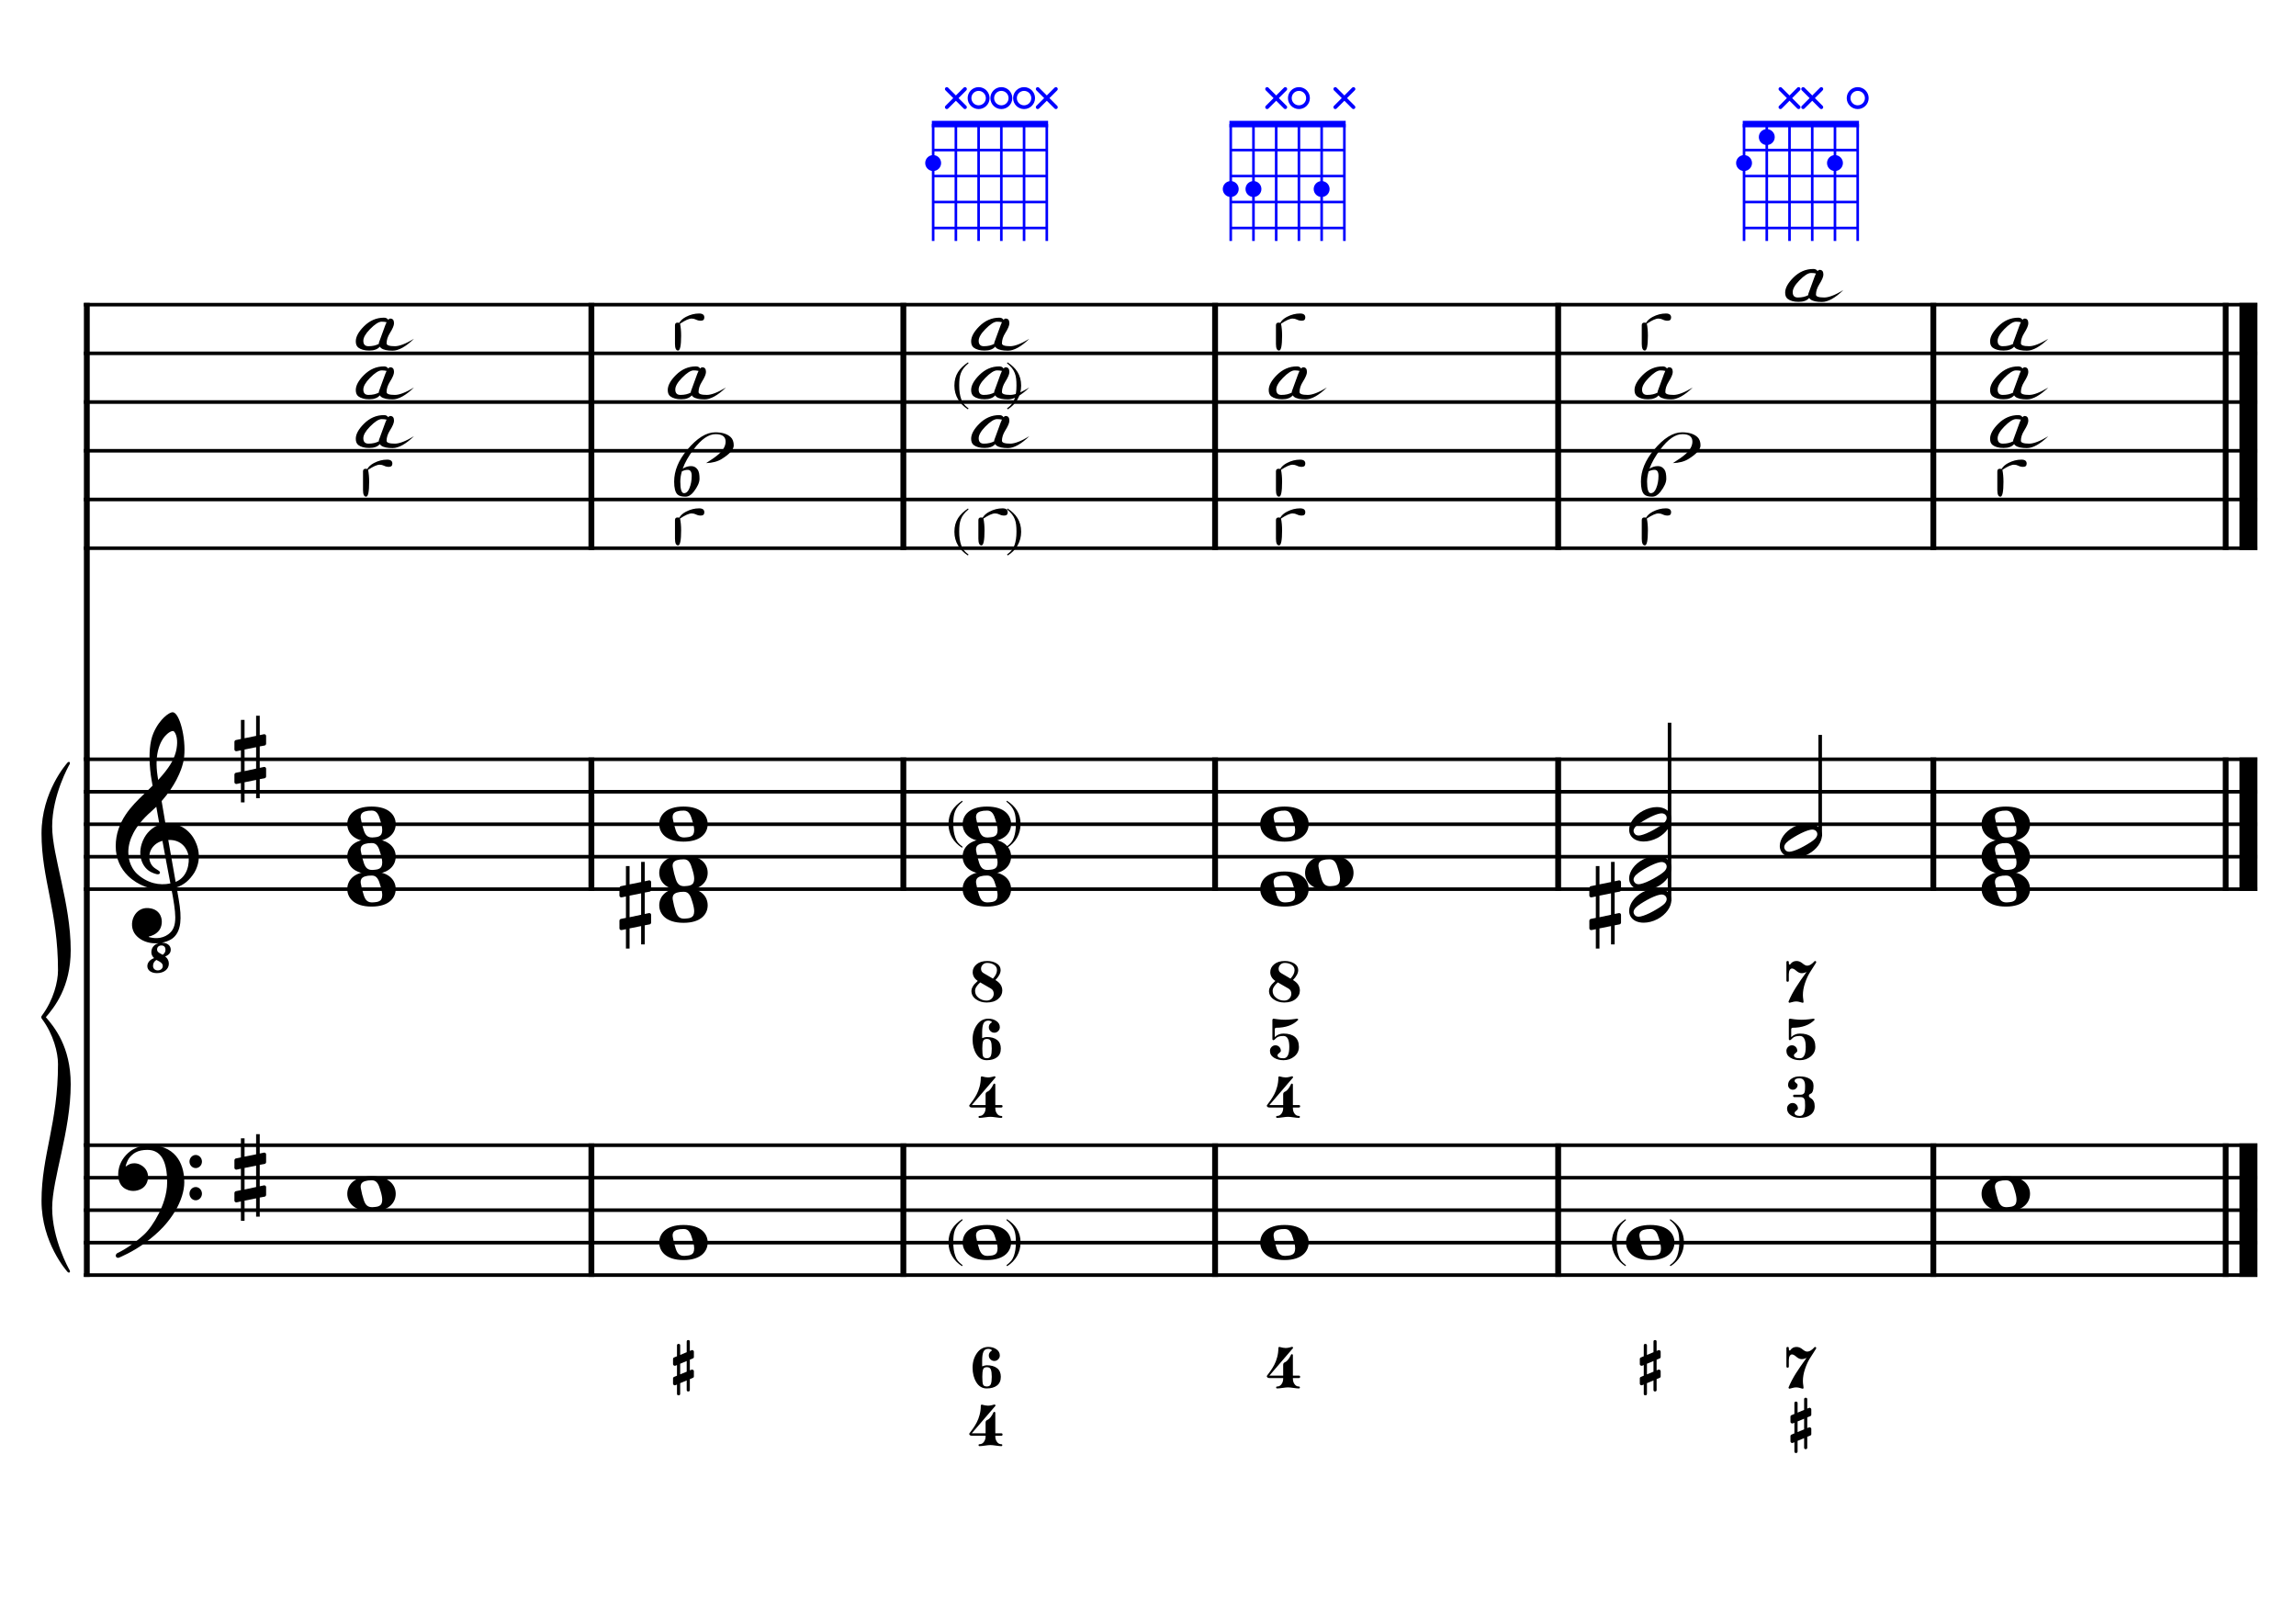 <?xml version="1.0" encoding="UTF-8" standalone="no"?>
<svg width="4209.44px" height="2976.38px" viewBox="0 0 4209.44 2976.38"
 xmlns="http://www.w3.org/2000/svg" xmlns:xlink="http://www.w3.org/1999/xlink" version="1.2" baseProfile="tiny">
<title>MiMineur (9)</title>
<desc>Generated by MuseScore 3.6.2</desc>
<polyline class="StaffLines" fill="none" stroke="#000000" stroke-width="6.55" stroke-linejoin="bevel" points="153.819,558.425 4138.58,558.425"/>
<polyline class="StaffLines" fill="none" stroke="#000000" stroke-width="6.55" stroke-linejoin="bevel" points="153.819,647.717 4138.58,647.717"/>
<polyline class="StaffLines" fill="none" stroke="#000000" stroke-width="6.55" stroke-linejoin="bevel" points="153.819,737.008 4138.58,737.008"/>
<polyline class="StaffLines" fill="none" stroke="#000000" stroke-width="6.55" stroke-linejoin="bevel" points="153.819,826.299 4138.58,826.299"/>
<polyline class="StaffLines" fill="none" stroke="#000000" stroke-width="6.55" stroke-linejoin="bevel" points="153.819,915.591 4138.58,915.591"/>
<polyline class="StaffLines" fill="none" stroke="#000000" stroke-width="6.55" stroke-linejoin="bevel" points="153.819,1004.88 4138.58,1004.88"/>
<polyline class="StaffLines" fill="none" stroke="#000000" stroke-width="6.55" stroke-linejoin="bevel" points="153.819,1391.81 4138.58,1391.81"/>
<polyline class="StaffLines" fill="none" stroke="#000000" stroke-width="6.55" stroke-linejoin="bevel" points="153.819,1451.34 4138.58,1451.34"/>
<polyline class="StaffLines" fill="none" stroke="#000000" stroke-width="6.55" stroke-linejoin="bevel" points="153.819,1510.87 4138.58,1510.87"/>
<polyline class="StaffLines" fill="none" stroke="#000000" stroke-width="6.55" stroke-linejoin="bevel" points="153.819,1570.39 4138.58,1570.39"/>
<polyline class="StaffLines" fill="none" stroke="#000000" stroke-width="6.55" stroke-linejoin="bevel" points="153.819,1629.92 4138.58,1629.92"/>
<polyline class="StaffLines" fill="none" stroke="#000000" stroke-width="6.55" stroke-linejoin="bevel" points="153.819,2099.26 4138.58,2099.26"/>
<polyline class="StaffLines" fill="none" stroke="#000000" stroke-width="6.55" stroke-linejoin="bevel" points="153.819,2158.79 4138.58,2158.79"/>
<polyline class="StaffLines" fill="none" stroke="#000000" stroke-width="6.55" stroke-linejoin="bevel" points="153.819,2218.32 4138.58,2218.32"/>
<polyline class="StaffLines" fill="none" stroke="#000000" stroke-width="6.55" stroke-linejoin="bevel" points="153.819,2277.85 4138.58,2277.85"/>
<polyline class="StaffLines" fill="none" stroke="#000000" stroke-width="6.55" stroke-linejoin="bevel" points="153.819,2337.37 4138.58,2337.37"/>
<path class="Symbol" transform="matrix(2.381,0,0,2.381,1738.93,2277.85)" d="M0,-0.1 C0,7.7 4,14 10.4,18.1 L10.9,17.4 C7.5,14.8 6.3,13.3 5.2,10.1 C4.2,7.2 3.7,4 3.7,-0.2 C3.7,-8.1 4.8,-12.3 10.9,-17.4 L10.5,-18.1 C3.9,-13.6 0,-8.5 0,-0.1"/>
<path class="Symbol" transform="matrix(2.381,0,0,2.381,1853.69,2277.85)" d="M3.7,-0.2 C3.7,4 3.2,7.2 2.2,10.1 C1,13.3 -0.2,14.8 -3.6,17.4 L-3,18.1 C3.4,14.1 7.3,7.6 7.3,-0.1 C7.3,-8.4 3.4,-13.8 -3.2,-18.1 L-3.6,-17.4 C2.6,-12.4 3.7,-8.1 3.7,-0.2"/>
<path class="Symbol" transform="matrix(2.381,0,0,2.381,2955.16,2277.85)" d="M0,-0.1 C0,7.7 4,14 10.4,18.1 L10.9,17.4 C7.5,14.8 6.3,13.3 5.2,10.1 C4.2,7.2 3.7,4 3.7,-0.2 C3.7,-8.1 4.8,-12.3 10.9,-17.4 L10.5,-18.1 C3.9,-13.6 0,-8.5 0,-0.1"/>
<path class="Symbol" transform="matrix(2.381,0,0,2.381,3069.92,2277.85)" d="M3.7,-0.2 C3.7,4 3.2,7.2 2.2,10.1 C1,13.3 -0.2,14.8 -3.6,17.4 L-3,18.1 C3.4,14.1 7.3,7.6 7.3,-0.1 C7.3,-8.4 3.4,-13.8 -3.2,-18.1 L-3.6,-17.4 C2.6,-12.4 3.7,-8.1 3.7,-0.2"/>
<path class="Symbol" transform="matrix(2.381,0,0,2.381,1738.93,1510.87)" d="M0,-0.1 C0,7.7 4,14 10.4,18.1 L10.9,17.4 C7.5,14.8 6.3,13.3 5.2,10.1 C4.2,7.2 3.7,4 3.7,-0.2 C3.7,-8.1 4.8,-12.3 10.9,-17.4 L10.5,-18.1 C3.9,-13.6 0,-8.5 0,-0.1"/>
<path class="Symbol" transform="matrix(2.381,0,0,2.381,1853.69,1510.87)" d="M3.7,-0.2 C3.7,4 3.2,7.2 2.2,10.1 C1,13.3 -0.2,14.8 -3.6,17.4 L-3,18.1 C3.4,14.1 7.3,7.6 7.3,-0.1 C7.3,-8.4 3.4,-13.8 -3.2,-18.1 L-3.6,-17.4 C2.6,-12.4 3.7,-8.1 3.7,-0.2"/>
<path class="Symbol" transform="matrix(2.381,0,0,2.381,1749.77,975.118)" d="M0,-0.1 C0,7.7 4,14 10.4,18.1 L10.9,17.4 C7.5,14.8 6.3,13.3 5.2,10.1 C4.2,7.2 3.7,4 3.7,-0.2 C3.7,-8.1 4.8,-12.3 10.9,-17.4 L10.5,-18.1 C3.9,-13.6 0,-8.5 0,-0.1"/>
<path class="Symbol" transform="matrix(2.381,0,0,2.381,1854.78,975.118)" d="M3.7,-0.2 C3.7,4 3.2,7.2 2.2,10.1 C1,13.3 -0.2,14.8 -3.6,17.4 L-3,18.1 C3.4,14.1 7.3,7.6 7.3,-0.1 C7.3,-8.4 3.4,-13.8 -3.2,-18.1 L-3.6,-17.4 C2.6,-12.4 3.7,-8.1 3.7,-0.2"/>
<path class="Symbol" transform="matrix(2.381,0,0,2.381,1749.77,707.244)" d="M0,-0.1 C0,7.7 4,14 10.4,18.1 L10.9,17.4 C7.5,14.8 6.3,13.3 5.2,10.1 C4.2,7.2 3.7,4 3.7,-0.2 C3.7,-8.1 4.8,-12.3 10.9,-17.4 L10.5,-18.1 C3.9,-13.6 0,-8.5 0,-0.1"/>
<path class="Symbol" transform="matrix(2.381,0,0,2.381,1854.78,707.244)" d="M3.7,-0.2 C3.7,4 3.2,7.2 2.2,10.1 C1,13.3 -0.2,14.8 -3.6,17.4 L-3,18.1 C3.4,14.1 7.3,7.6 7.3,-0.1 C7.3,-8.4 3.4,-13.8 -3.2,-18.1 L-3.6,-17.4 C2.6,-12.4 3.7,-8.1 3.7,-0.2"/>
<polyline class="BarLine" fill="none" stroke="#000000" stroke-width="10.71" stroke-linejoin="bevel" points="159.176,2095.99 159.176,2340.65"/>
<polyline class="BarLine" fill="none" stroke="#000000" stroke-width="10.71" stroke-linejoin="bevel" points="1084.24,2095.99 1084.24,2340.65"/>
<polyline class="BarLine" fill="none" stroke="#000000" stroke-width="10.71" stroke-linejoin="bevel" points="1656.19,2095.99 1656.19,2340.65"/>
<polyline class="BarLine" fill="none" stroke="#000000" stroke-width="10.71" stroke-linejoin="bevel" points="2227.71,2095.99 2227.71,2340.65"/>
<polyline class="BarLine" fill="none" stroke="#000000" stroke-width="10.71" stroke-linejoin="bevel" points="2856.71,2095.99 2856.71,2340.65"/>
<polyline class="BarLine" fill="none" stroke="#000000" stroke-width="10.71" stroke-linejoin="bevel" points="3544.53,2095.99 3544.53,2340.65"/>
<polyline class="BarLine" fill="none" stroke="#000000" stroke-width="10.71" stroke-linejoin="bevel" points="4080.54,2095.99 4080.54,2340.65"/>
<polyline class="BarLine" fill="none" stroke="#000000" stroke-width="32.74" stroke-linejoin="bevel" points="4122.21,2095.99 4122.21,2340.65"/>
<polyline class="BarLine" fill="none" stroke="#000000" stroke-width="10.71" stroke-linejoin="bevel" points="159.176,1388.54 159.176,2099.26"/>
<polyline class="BarLine" fill="none" stroke="#000000" stroke-width="10.71" stroke-linejoin="bevel" points="1084.24,1388.54 1084.24,1633.2"/>
<polyline class="BarLine" fill="none" stroke="#000000" stroke-width="10.71" stroke-linejoin="bevel" points="1656.19,1388.54 1656.19,1633.2"/>
<polyline class="BarLine" fill="none" stroke="#000000" stroke-width="10.71" stroke-linejoin="bevel" points="2227.71,1388.54 2227.71,1633.2"/>
<polyline class="BarLine" fill="none" stroke="#000000" stroke-width="10.71" stroke-linejoin="bevel" points="2856.71,1388.54 2856.71,1633.2"/>
<polyline class="BarLine" fill="none" stroke="#000000" stroke-width="10.71" stroke-linejoin="bevel" points="3544.53,1388.54 3544.53,1633.2"/>
<polyline class="BarLine" fill="none" stroke="#000000" stroke-width="10.71" stroke-linejoin="bevel" points="4080.54,1388.54 4080.54,1633.2"/>
<polyline class="BarLine" fill="none" stroke="#000000" stroke-width="32.74" stroke-linejoin="bevel" points="4122.21,1388.54 4122.21,1633.2"/>
<polyline class="BarLine" fill="none" stroke="#000000" stroke-width="10.71" stroke-linejoin="bevel" points="159.176,555.151 159.176,1391.81"/>
<polyline class="BarLine" fill="none" stroke="#000000" stroke-width="10.71" stroke-linejoin="bevel" points="1084.24,555.151 1084.24,1008.16"/>
<polyline class="BarLine" fill="none" stroke="#000000" stroke-width="10.71" stroke-linejoin="bevel" points="1656.19,555.151 1656.19,1008.16"/>
<polyline class="BarLine" fill="none" stroke="#000000" stroke-width="10.71" stroke-linejoin="bevel" points="2227.71,555.151 2227.71,1008.16"/>
<polyline class="BarLine" fill="none" stroke="#000000" stroke-width="10.71" stroke-linejoin="bevel" points="2856.71,555.151 2856.71,1008.16"/>
<polyline class="BarLine" fill="none" stroke="#000000" stroke-width="10.71" stroke-linejoin="bevel" points="3544.53,555.151 3544.53,1008.16"/>
<polyline class="BarLine" fill="none" stroke="#000000" stroke-width="10.71" stroke-linejoin="bevel" points="4080.54,555.151 4080.54,1008.16"/>
<polyline class="BarLine" fill="none" stroke="#000000" stroke-width="32.74" stroke-linejoin="bevel" points="4122.21,555.151 4122.21,1008.16"/>
<path class="Accidental" transform="matrix(2.381,0,0,2.381,1135.67,1659.69)" d="M23.3,-10.6 C23.9,-10.7 24.4,-11.4 24.4,-12 L24.4,-17.9 C24.4,-18.7 23.8,-19.3 23,-19.3 L22.8,-19.3 L19.5,-18.6 L19.5,-33.5 L16.7,-33.5 L16.7,-18 L7.8,-16.2 L7.8,-30.3 L5,-30.3 L5,-15.6 L1.1,-14.8 C0.5,-14.7 0,-14 0,-13.4 L0,-13.2 L0,-7.4 L0,-7.6 C0,-6.8 0.6,-6.2 1.4,-6.2 L1.7,-6.2 L5,-6.9 L5,9.6 L1.1,10.4 C0.5,10.5 0,11.2 0,11.8 L0,17.6 C0,18.4 0.6,19 1.4,19 L1.7,19 L5,18.3 L5,33.2 L7.8,33.2 L7.8,17.7 L16.7,15.9 L16.7,30 L19.5,30 L19.5,15.3 L23.3,14.6 C23.9,14.5 24.4,13.8 24.4,13.2 L24.4,7.3 C24.4,6.5 23.8,5.9 23,5.9 L22.8,5.9 L19.5,6.6 L19.5,-9.9 L23.3,-10.6 M7.8,9.1 L7.8,-7.5 L16.7,-9.3 L16.7,7.2 L7.8,9.1 "/>
<path class="Accidental" transform="matrix(2.381,0,0,2.381,2913.86,1659.69)" d="M23.3,-10.6 C23.9,-10.7 24.4,-11.4 24.4,-12 L24.4,-17.9 C24.4,-18.7 23.8,-19.3 23,-19.3 L22.8,-19.3 L19.5,-18.6 L19.5,-33.5 L16.7,-33.5 L16.7,-18 L7.8,-16.2 L7.8,-30.3 L5,-30.3 L5,-15.6 L1.1,-14.8 C0.5,-14.7 0,-14 0,-13.4 L0,-13.2 L0,-7.4 L0,-7.6 C0,-6.8 0.6,-6.2 1.4,-6.2 L1.7,-6.2 L5,-6.9 L5,9.6 L1.1,10.4 C0.5,10.5 0,11.2 0,11.8 L0,17.6 C0,18.4 0.6,19 1.4,19 L1.7,19 L5,18.3 L5,33.2 L7.8,33.2 L7.8,17.7 L16.7,15.9 L16.7,30 L19.5,30 L19.5,15.3 L23.3,14.6 C23.9,14.5 24.4,13.8 24.4,13.2 L24.4,7.3 C24.4,6.5 23.8,5.9 23,5.9 L22.8,5.9 L19.5,6.6 L19.5,-9.9 L23.3,-10.6 M7.8,9.1 L7.8,-7.5 L16.7,-9.3 L16.7,7.2 L7.8,9.1 "/>
<polyline class="Stem" fill="none" stroke="#000000" stroke-width="6.55" stroke-linejoin="bevel" points="3060.93,1652.07 3060.93,1324.84"/>
<polyline class="Stem" fill="none" stroke="#000000" stroke-width="6.55" stroke-linejoin="bevel" points="3337.1,1533.01 3337.1,1347.17"/>
<path class="Note" transform="matrix(2.381,0,0,2.381,636.699,2188.56)" d="M18.7,-13.6 C4.9,-13.6 0,-6.6 0,-0.1 C0,6.4 4.9,13.4 18.7,13.4 C32.5,13.4 37.3,6.4 37.3,-0.1 C37.3,-6.6 32.5,-13.6 18.7,-13.6 M10.4,-4.5 C10.3,-4.9 10.3,-5.3 10.3,-5.7 C10.3,-6.5 10.5,-7.3 10.9,-8 C11.6,-9 12.8,-9.7 14.3,-10 C15.6,-10.3 16.3,-10.5 18.9,-10.5 L19,-10.5 C23,-10.5 24.3,-6.8 25.4,-3 L25.7,-2 C26.5,0.6 26.9,2.8 26.9,4.5 C26.9,5.7 26.7,6.8 26.3,7.6 C25.7,8.7 24.7,9.4 23,9.8 C22.1,10 20.6,10.1 20.6,10.1 C20.1,10.1 19.7,10.2 19.3,10.2 C16.1,10.2 14.1,9 12.7,4.7 C11.5,1 11.3,-0.1 10.4,-4.5"/>
<path class="Note" transform="matrix(2.381,0,0,2.381,1208.64,2277.85)" d="M18.7,-13.6 C4.9,-13.6 0,-6.6 0,-0.1 C0,6.4 4.9,13.4 18.7,13.4 C32.5,13.4 37.3,6.4 37.3,-0.1 C37.3,-6.6 32.5,-13.6 18.7,-13.6 M10.4,-4.5 C10.3,-4.9 10.3,-5.3 10.3,-5.7 C10.3,-6.5 10.5,-7.3 10.9,-8 C11.6,-9 12.8,-9.7 14.3,-10 C15.6,-10.3 16.3,-10.5 18.9,-10.5 L19,-10.5 C23,-10.5 24.3,-6.8 25.4,-3 L25.7,-2 C26.5,0.6 26.9,2.8 26.9,4.5 C26.9,5.7 26.7,6.8 26.3,7.6 C25.7,8.7 24.7,9.4 23,9.8 C22.1,10 20.6,10.1 20.6,10.1 C20.1,10.1 19.7,10.2 19.3,10.2 C16.1,10.2 14.1,9 12.7,4.7 C11.5,1 11.3,-0.1 10.4,-4.5"/>
<path class="Note" transform="matrix(2.381,0,0,2.381,1764.88,2277.85)" d="M18.7,-13.6 C4.9,-13.6 0,-6.6 0,-0.1 C0,6.4 4.9,13.4 18.7,13.4 C32.5,13.4 37.3,6.4 37.3,-0.1 C37.3,-6.6 32.5,-13.6 18.7,-13.6 M10.4,-4.5 C10.3,-4.9 10.3,-5.3 10.3,-5.7 C10.3,-6.5 10.5,-7.3 10.9,-8 C11.6,-9 12.8,-9.7 14.3,-10 C15.6,-10.3 16.3,-10.5 18.9,-10.5 L19,-10.5 C23,-10.5 24.3,-6.8 25.4,-3 L25.7,-2 C26.5,0.6 26.9,2.8 26.9,4.5 C26.9,5.7 26.7,6.8 26.3,7.6 C25.7,8.7 24.7,9.4 23,9.8 C22.1,10 20.6,10.1 20.6,10.1 C20.1,10.1 19.7,10.2 19.3,10.2 C16.1,10.2 14.1,9 12.7,4.7 C11.5,1 11.3,-0.1 10.4,-4.5"/>
<path class="Note" transform="matrix(2.381,0,0,2.381,2310.46,2277.85)" d="M18.7,-13.6 C4.9,-13.6 0,-6.6 0,-0.1 C0,6.4 4.9,13.4 18.7,13.4 C32.5,13.4 37.3,6.4 37.3,-0.1 C37.3,-6.6 32.5,-13.6 18.7,-13.6 M10.4,-4.5 C10.3,-4.9 10.3,-5.3 10.3,-5.7 C10.3,-6.5 10.5,-7.3 10.9,-8 C11.6,-9 12.8,-9.7 14.3,-10 C15.6,-10.3 16.3,-10.5 18.9,-10.5 L19,-10.5 C23,-10.5 24.3,-6.8 25.4,-3 L25.7,-2 C26.5,0.6 26.9,2.8 26.9,4.5 C26.9,5.7 26.7,6.8 26.3,7.6 C25.7,8.7 24.7,9.4 23,9.8 C22.1,10 20.6,10.1 20.6,10.1 C20.1,10.1 19.7,10.2 19.3,10.2 C16.1,10.2 14.1,9 12.7,4.7 C11.5,1 11.3,-0.1 10.4,-4.5"/>
<path class="Note" transform="matrix(2.381,0,0,2.381,2981.11,2277.85)" d="M18.7,-13.6 C4.9,-13.6 0,-6.6 0,-0.1 C0,6.4 4.9,13.4 18.7,13.4 C32.5,13.4 37.3,6.4 37.3,-0.1 C37.3,-6.6 32.5,-13.6 18.7,-13.6 M10.4,-4.5 C10.3,-4.9 10.3,-5.3 10.3,-5.7 C10.3,-6.5 10.5,-7.3 10.9,-8 C11.6,-9 12.8,-9.7 14.3,-10 C15.6,-10.3 16.3,-10.5 18.9,-10.5 L19,-10.5 C23,-10.5 24.3,-6.8 25.4,-3 L25.7,-2 C26.5,0.6 26.9,2.8 26.9,4.5 C26.9,5.7 26.7,6.8 26.3,7.6 C25.7,8.7 24.7,9.4 23,9.8 C22.1,10 20.6,10.1 20.6,10.1 C20.1,10.1 19.7,10.2 19.3,10.2 C16.1,10.2 14.1,9 12.7,4.7 C11.5,1 11.3,-0.1 10.4,-4.5"/>
<path class="Note" transform="matrix(2.381,0,0,2.381,3633,2188.56)" d="M18.7,-13.6 C4.9,-13.6 0,-6.6 0,-0.1 C0,6.4 4.9,13.4 18.7,13.4 C32.5,13.4 37.3,6.4 37.3,-0.1 C37.3,-6.6 32.5,-13.6 18.7,-13.6 M10.4,-4.5 C10.3,-4.9 10.3,-5.3 10.3,-5.7 C10.3,-6.5 10.5,-7.3 10.9,-8 C11.6,-9 12.8,-9.7 14.3,-10 C15.6,-10.3 16.3,-10.5 18.9,-10.5 L19,-10.5 C23,-10.5 24.3,-6.8 25.4,-3 L25.7,-2 C26.5,0.6 26.9,2.8 26.9,4.5 C26.9,5.7 26.7,6.8 26.3,7.6 C25.7,8.7 24.7,9.4 23,9.8 C22.1,10 20.6,10.1 20.6,10.1 C20.1,10.1 19.7,10.2 19.3,10.2 C16.1,10.2 14.1,9 12.7,4.7 C11.5,1 11.3,-0.1 10.4,-4.5"/>
<path class="Note" transform="matrix(2.381,0,0,2.381,636.699,1629.92)" d="M18.7,-13.6 C4.9,-13.6 0,-6.6 0,-0.1 C0,6.4 4.9,13.4 18.7,13.4 C32.5,13.4 37.3,6.4 37.3,-0.1 C37.3,-6.6 32.5,-13.6 18.7,-13.6 M10.4,-4.5 C10.3,-4.9 10.3,-5.3 10.3,-5.7 C10.3,-6.5 10.5,-7.3 10.9,-8 C11.6,-9 12.8,-9.7 14.3,-10 C15.6,-10.3 16.3,-10.5 18.9,-10.5 L19,-10.5 C23,-10.5 24.3,-6.8 25.4,-3 L25.7,-2 C26.5,0.6 26.9,2.8 26.9,4.5 C26.9,5.7 26.7,6.8 26.3,7.6 C25.7,8.7 24.7,9.4 23,9.8 C22.1,10 20.6,10.1 20.6,10.1 C20.1,10.1 19.7,10.2 19.3,10.2 C16.1,10.2 14.1,9 12.7,4.7 C11.5,1 11.3,-0.1 10.4,-4.5"/>
<path class="Note" transform="matrix(2.381,0,0,2.381,636.699,1570.39)" d="M18.7,-13.6 C4.9,-13.6 0,-6.6 0,-0.1 C0,6.4 4.9,13.4 18.7,13.4 C32.5,13.4 37.3,6.4 37.3,-0.1 C37.3,-6.6 32.5,-13.6 18.7,-13.6 M10.4,-4.5 C10.3,-4.9 10.3,-5.3 10.3,-5.7 C10.3,-6.5 10.5,-7.3 10.9,-8 C11.6,-9 12.8,-9.7 14.3,-10 C15.6,-10.3 16.3,-10.5 18.9,-10.5 L19,-10.5 C23,-10.5 24.3,-6.8 25.4,-3 L25.7,-2 C26.5,0.6 26.9,2.8 26.9,4.5 C26.9,5.7 26.7,6.8 26.3,7.6 C25.7,8.7 24.7,9.4 23,9.8 C22.1,10 20.6,10.1 20.6,10.1 C20.1,10.1 19.7,10.2 19.3,10.2 C16.1,10.2 14.1,9 12.7,4.7 C11.5,1 11.3,-0.1 10.4,-4.5"/>
<path class="Note" transform="matrix(2.381,0,0,2.381,636.699,1510.87)" d="M18.7,-13.6 C4.9,-13.6 0,-6.6 0,-0.1 C0,6.4 4.9,13.4 18.7,13.4 C32.5,13.4 37.3,6.4 37.3,-0.1 C37.3,-6.6 32.5,-13.6 18.7,-13.6 M10.4,-4.5 C10.3,-4.9 10.3,-5.3 10.3,-5.7 C10.3,-6.5 10.5,-7.3 10.9,-8 C11.6,-9 12.8,-9.7 14.3,-10 C15.6,-10.3 16.3,-10.5 18.9,-10.5 L19,-10.5 C23,-10.5 24.3,-6.8 25.4,-3 L25.7,-2 C26.5,0.6 26.9,2.8 26.9,4.5 C26.9,5.7 26.7,6.8 26.3,7.6 C25.7,8.7 24.7,9.4 23,9.8 C22.1,10 20.6,10.1 20.6,10.1 C20.1,10.1 19.7,10.2 19.3,10.2 C16.1,10.2 14.1,9 12.7,4.7 C11.5,1 11.3,-0.1 10.4,-4.5"/>
<path class="Note" transform="matrix(2.381,0,0,2.381,1208.64,1659.69)" d="M18.7,-13.6 C4.9,-13.6 0,-6.6 0,-0.1 C0,6.4 4.9,13.4 18.7,13.4 C32.5,13.4 37.3,6.4 37.3,-0.1 C37.3,-6.6 32.5,-13.6 18.7,-13.6 M10.4,-4.5 C10.3,-4.9 10.3,-5.3 10.3,-5.7 C10.3,-6.5 10.5,-7.3 10.9,-8 C11.6,-9 12.8,-9.7 14.3,-10 C15.6,-10.3 16.3,-10.5 18.9,-10.5 L19,-10.5 C23,-10.5 24.3,-6.8 25.4,-3 L25.7,-2 C26.5,0.6 26.9,2.8 26.9,4.5 C26.9,5.7 26.7,6.8 26.3,7.6 C25.7,8.7 24.7,9.4 23,9.8 C22.1,10 20.6,10.1 20.6,10.1 C20.1,10.1 19.7,10.2 19.3,10.2 C16.1,10.2 14.1,9 12.7,4.7 C11.5,1 11.3,-0.1 10.4,-4.5"/>
<path class="Note" transform="matrix(2.381,0,0,2.381,1208.64,1600.16)" d="M18.7,-13.6 C4.9,-13.6 0,-6.6 0,-0.1 C0,6.4 4.9,13.4 18.7,13.4 C32.5,13.4 37.3,6.4 37.3,-0.1 C37.3,-6.6 32.5,-13.6 18.7,-13.6 M10.4,-4.5 C10.3,-4.9 10.3,-5.3 10.3,-5.7 C10.3,-6.5 10.5,-7.3 10.9,-8 C11.6,-9 12.8,-9.7 14.3,-10 C15.6,-10.3 16.3,-10.5 18.9,-10.5 L19,-10.5 C23,-10.5 24.3,-6.8 25.4,-3 L25.7,-2 C26.5,0.6 26.9,2.8 26.9,4.5 C26.9,5.7 26.7,6.8 26.3,7.6 C25.7,8.7 24.7,9.4 23,9.8 C22.1,10 20.6,10.1 20.6,10.1 C20.1,10.1 19.7,10.2 19.3,10.2 C16.1,10.2 14.1,9 12.7,4.7 C11.5,1 11.3,-0.1 10.4,-4.5"/>
<path class="Note" transform="matrix(2.381,0,0,2.381,1208.64,1510.87)" d="M18.7,-13.6 C4.9,-13.6 0,-6.6 0,-0.1 C0,6.4 4.9,13.4 18.7,13.4 C32.5,13.4 37.3,6.4 37.3,-0.1 C37.3,-6.6 32.5,-13.6 18.7,-13.6 M10.4,-4.5 C10.3,-4.9 10.3,-5.3 10.3,-5.7 C10.3,-6.5 10.5,-7.3 10.9,-8 C11.6,-9 12.8,-9.7 14.3,-10 C15.6,-10.3 16.3,-10.5 18.9,-10.5 L19,-10.5 C23,-10.5 24.3,-6.8 25.4,-3 L25.7,-2 C26.5,0.6 26.9,2.8 26.9,4.5 C26.9,5.7 26.7,6.8 26.3,7.6 C25.7,8.7 24.7,9.4 23,9.8 C22.1,10 20.6,10.1 20.6,10.1 C20.1,10.1 19.7,10.2 19.3,10.2 C16.1,10.2 14.1,9 12.7,4.7 C11.5,1 11.3,-0.1 10.4,-4.5"/>
<path class="Note" transform="matrix(2.381,0,0,2.381,1764.88,1629.92)" d="M18.7,-13.6 C4.9,-13.6 0,-6.6 0,-0.1 C0,6.4 4.9,13.4 18.7,13.4 C32.5,13.4 37.3,6.4 37.3,-0.1 C37.3,-6.6 32.5,-13.6 18.7,-13.6 M10.4,-4.5 C10.3,-4.9 10.3,-5.3 10.3,-5.7 C10.3,-6.5 10.5,-7.3 10.9,-8 C11.6,-9 12.8,-9.7 14.3,-10 C15.6,-10.3 16.3,-10.5 18.9,-10.5 L19,-10.5 C23,-10.5 24.3,-6.8 25.4,-3 L25.7,-2 C26.5,0.6 26.9,2.8 26.9,4.5 C26.9,5.7 26.7,6.8 26.3,7.6 C25.7,8.7 24.7,9.4 23,9.8 C22.1,10 20.6,10.1 20.6,10.1 C20.1,10.1 19.7,10.2 19.3,10.2 C16.1,10.2 14.1,9 12.7,4.7 C11.5,1 11.3,-0.1 10.4,-4.5"/>
<path class="Note" transform="matrix(2.381,0,0,2.381,1764.88,1570.39)" d="M18.7,-13.6 C4.9,-13.6 0,-6.6 0,-0.1 C0,6.4 4.9,13.4 18.7,13.4 C32.5,13.4 37.3,6.4 37.3,-0.1 C37.3,-6.6 32.5,-13.6 18.7,-13.6 M10.4,-4.5 C10.3,-4.9 10.3,-5.3 10.3,-5.7 C10.3,-6.5 10.5,-7.3 10.9,-8 C11.6,-9 12.8,-9.7 14.3,-10 C15.6,-10.3 16.3,-10.5 18.9,-10.5 L19,-10.5 C23,-10.5 24.3,-6.8 25.4,-3 L25.7,-2 C26.5,0.6 26.9,2.8 26.9,4.5 C26.9,5.7 26.7,6.8 26.3,7.6 C25.7,8.7 24.7,9.4 23,9.8 C22.1,10 20.6,10.1 20.6,10.1 C20.1,10.1 19.7,10.2 19.3,10.2 C16.1,10.2 14.1,9 12.7,4.7 C11.5,1 11.3,-0.1 10.4,-4.5"/>
<path class="Note" transform="matrix(2.381,0,0,2.381,1764.88,1510.87)" d="M18.7,-13.6 C4.9,-13.6 0,-6.6 0,-0.1 C0,6.4 4.9,13.4 18.7,13.4 C32.5,13.4 37.3,6.4 37.3,-0.1 C37.3,-6.6 32.5,-13.6 18.7,-13.6 M10.4,-4.5 C10.3,-4.9 10.3,-5.3 10.3,-5.7 C10.3,-6.5 10.5,-7.3 10.9,-8 C11.6,-9 12.8,-9.7 14.3,-10 C15.6,-10.3 16.3,-10.5 18.9,-10.5 L19,-10.5 C23,-10.5 24.3,-6.8 25.4,-3 L25.7,-2 C26.5,0.6 26.9,2.8 26.9,4.5 C26.9,5.7 26.7,6.8 26.3,7.6 C25.7,8.7 24.7,9.4 23,9.8 C22.1,10 20.6,10.1 20.6,10.1 C20.1,10.1 19.7,10.2 19.3,10.2 C16.1,10.2 14.1,9 12.7,4.7 C11.5,1 11.3,-0.1 10.4,-4.5"/>
<path class="Note" transform="matrix(2.381,0,0,2.381,2310.46,1629.92)" d="M18.7,-13.6 C4.9,-13.6 0,-6.6 0,-0.1 C0,6.4 4.9,13.4 18.7,13.4 C32.5,13.4 37.3,6.4 37.3,-0.1 C37.3,-6.6 32.5,-13.6 18.7,-13.6 M10.4,-4.5 C10.3,-4.9 10.3,-5.3 10.3,-5.7 C10.3,-6.5 10.5,-7.3 10.9,-8 C11.6,-9 12.8,-9.7 14.3,-10 C15.6,-10.3 16.3,-10.5 18.9,-10.5 L19,-10.5 C23,-10.5 24.3,-6.8 25.4,-3 L25.7,-2 C26.5,0.6 26.9,2.8 26.9,4.5 C26.9,5.7 26.7,6.8 26.3,7.6 C25.7,8.7 24.7,9.4 23,9.8 C22.1,10 20.6,10.1 20.6,10.1 C20.1,10.1 19.7,10.2 19.3,10.2 C16.1,10.2 14.1,9 12.7,4.7 C11.5,1 11.3,-0.1 10.4,-4.5"/>
<path class="Note" transform="matrix(2.381,0,0,2.381,2392.72,1600.16)" d="M18.7,-13.6 C4.9,-13.6 0,-6.6 0,-0.1 C0,6.4 4.9,13.4 18.7,13.4 C32.5,13.4 37.3,6.4 37.3,-0.1 C37.3,-6.6 32.5,-13.6 18.7,-13.6 M10.4,-4.5 C10.3,-4.9 10.3,-5.3 10.3,-5.7 C10.3,-6.5 10.5,-7.3 10.9,-8 C11.6,-9 12.8,-9.7 14.3,-10 C15.6,-10.3 16.3,-10.5 18.9,-10.5 L19,-10.5 C23,-10.5 24.3,-6.8 25.4,-3 L25.7,-2 C26.5,0.6 26.9,2.8 26.9,4.5 C26.9,5.7 26.7,6.8 26.3,7.6 C25.7,8.7 24.7,9.4 23,9.8 C22.1,10 20.6,10.1 20.6,10.1 C20.1,10.1 19.7,10.2 19.3,10.2 C16.1,10.2 14.1,9 12.7,4.7 C11.5,1 11.3,-0.1 10.4,-4.5"/>
<path class="Note" transform="matrix(2.381,0,0,2.381,2310.46,1510.87)" d="M18.7,-13.6 C4.9,-13.6 0,-6.6 0,-0.1 C0,6.4 4.9,13.4 18.7,13.4 C32.5,13.4 37.3,6.4 37.3,-0.1 C37.3,-6.6 32.5,-13.6 18.7,-13.6 M10.4,-4.5 C10.3,-4.9 10.3,-5.3 10.3,-5.7 C10.3,-6.5 10.5,-7.3 10.9,-8 C11.6,-9 12.8,-9.7 14.3,-10 C15.6,-10.3 16.3,-10.5 18.9,-10.5 L19,-10.5 C23,-10.5 24.3,-6.8 25.4,-3 L25.7,-2 C26.5,0.6 26.9,2.8 26.9,4.5 C26.9,5.7 26.7,6.8 26.3,7.6 C25.7,8.7 24.7,9.4 23,9.8 C22.1,10 20.6,10.1 20.6,10.1 C20.1,10.1 19.7,10.2 19.3,10.2 C16.1,10.2 14.1,9 12.7,4.7 C11.5,1 11.3,-0.1 10.4,-4.5"/>
<path class="Note" transform="matrix(2.381,0,0,2.381,2986.83,1659.69)" d="M31.5,-8.1 C29.7,-11.4 25.9,-13.2 21.3,-13.2 C17.9,-13.2 14.2,-12.2 10.6,-10.3 C4,-6.8 0,-0.9 0,4.2 C0,5.6 0.3,7 1,8.3 C2.8,11.6 6.6,13.3 11.2,13.3 C14.6,13.3 18.3,12.4 21.9,10.5 C28.5,7 32.5,1.1 32.5,-4 C32.5,-5.4 32.2,-6.8 31.5,-8.1 M27.2,-1.3 C25.5,0.4 22.1,2.5 18.5,4.5 C14.9,6.5 11.3,8 8.9,8.5 C8.4,8.6 7.9,8.7 7.4,8.7 C5.8,8.7 4.6,8.1 3.9,6.8 C3.6,6.3 3.4,5.7 3.4,5.1 C3.4,4 4.1,2.7 5.2,1.6 C6.9,-0.1 10.2,-2.2 13.8,-4.2 C17.4,-6.2 21,-7.7 23.4,-8.2 C23.9,-8.3 24.4,-8.4 24.9,-8.4 C26.5,-8.4 27.8,-7.8 28.5,-6.5 C28.8,-6 28.9,-5.4 28.9,-4.8 C28.9,-3.7 28.3,-2.5 27.2,-1.3"/>
<path class="Note" transform="matrix(2.381,0,0,2.381,2986.83,1600.16)" d="M31.5,-8.1 C29.7,-11.4 25.9,-13.2 21.3,-13.2 C17.9,-13.2 14.2,-12.2 10.6,-10.3 C4,-6.8 0,-0.9 0,4.2 C0,5.6 0.3,7 1,8.3 C2.8,11.6 6.6,13.3 11.2,13.3 C14.6,13.3 18.3,12.4 21.9,10.5 C28.5,7 32.5,1.1 32.5,-4 C32.5,-5.4 32.2,-6.8 31.5,-8.1 M27.2,-1.3 C25.5,0.4 22.1,2.5 18.5,4.5 C14.9,6.5 11.3,8 8.9,8.5 C8.4,8.6 7.9,8.7 7.4,8.7 C5.8,8.7 4.6,8.1 3.9,6.8 C3.6,6.3 3.4,5.7 3.4,5.1 C3.4,4 4.1,2.7 5.2,1.6 C6.9,-0.1 10.2,-2.2 13.8,-4.2 C17.4,-6.2 21,-7.7 23.4,-8.2 C23.9,-8.3 24.4,-8.4 24.9,-8.4 C26.5,-8.4 27.8,-7.8 28.5,-6.5 C28.8,-6 28.9,-5.4 28.9,-4.8 C28.9,-3.7 28.3,-2.5 27.2,-1.3"/>
<path class="Note" transform="matrix(2.381,0,0,2.381,2986.83,1510.87)" d="M31.5,-8.1 C29.7,-11.4 25.9,-13.2 21.3,-13.2 C17.9,-13.2 14.2,-12.2 10.6,-10.3 C4,-6.8 0,-0.9 0,4.2 C0,5.6 0.3,7 1,8.3 C2.8,11.6 6.6,13.3 11.2,13.3 C14.6,13.3 18.3,12.4 21.9,10.5 C28.5,7 32.5,1.1 32.5,-4 C32.5,-5.4 32.2,-6.8 31.5,-8.1 M27.2,-1.3 C25.5,0.4 22.1,2.5 18.5,4.5 C14.9,6.5 11.3,8 8.9,8.5 C8.4,8.6 7.9,8.7 7.4,8.7 C5.8,8.7 4.6,8.1 3.9,6.8 C3.6,6.3 3.4,5.7 3.4,5.1 C3.4,4 4.1,2.7 5.2,1.6 C6.9,-0.1 10.2,-2.2 13.8,-4.2 C17.4,-6.2 21,-7.7 23.4,-8.2 C23.9,-8.3 24.4,-8.4 24.9,-8.4 C26.5,-8.4 27.8,-7.8 28.5,-6.5 C28.8,-6 28.9,-5.4 28.9,-4.8 C28.9,-3.7 28.3,-2.5 27.2,-1.3"/>
<path class="Note" transform="matrix(2.381,0,0,2.381,3263,1540.63)" d="M31.5,-8.1 C29.7,-11.4 25.9,-13.2 21.3,-13.2 C17.9,-13.2 14.2,-12.2 10.6,-10.3 C4,-6.8 0,-0.9 0,4.2 C0,5.6 0.3,7 1,8.3 C2.8,11.6 6.6,13.3 11.2,13.3 C14.6,13.3 18.3,12.4 21.9,10.5 C28.5,7 32.5,1.1 32.5,-4 C32.5,-5.4 32.2,-6.8 31.5,-8.1 M27.2,-1.3 C25.5,0.4 22.1,2.5 18.5,4.5 C14.9,6.5 11.3,8 8.9,8.5 C8.4,8.6 7.9,8.7 7.4,8.7 C5.8,8.7 4.6,8.1 3.9,6.8 C3.6,6.3 3.4,5.7 3.4,5.1 C3.4,4 4.1,2.7 5.2,1.6 C6.9,-0.1 10.2,-2.2 13.8,-4.2 C17.4,-6.2 21,-7.7 23.4,-8.2 C23.9,-8.3 24.4,-8.4 24.9,-8.4 C26.5,-8.4 27.8,-7.8 28.5,-6.5 C28.8,-6 28.9,-5.4 28.9,-4.8 C28.9,-3.7 28.3,-2.5 27.2,-1.3"/>
<path class="Note" transform="matrix(2.381,0,0,2.381,3633,1629.92)" d="M18.7,-13.6 C4.9,-13.6 0,-6.6 0,-0.1 C0,6.4 4.9,13.4 18.7,13.4 C32.5,13.4 37.3,6.4 37.3,-0.1 C37.3,-6.6 32.5,-13.6 18.7,-13.6 M10.4,-4.5 C10.3,-4.9 10.3,-5.3 10.3,-5.7 C10.3,-6.5 10.5,-7.3 10.9,-8 C11.6,-9 12.8,-9.7 14.3,-10 C15.6,-10.3 16.3,-10.5 18.9,-10.5 L19,-10.5 C23,-10.5 24.3,-6.8 25.4,-3 L25.7,-2 C26.5,0.6 26.9,2.8 26.9,4.5 C26.9,5.7 26.7,6.8 26.3,7.6 C25.7,8.7 24.7,9.4 23,9.8 C22.1,10 20.6,10.1 20.6,10.1 C20.1,10.1 19.7,10.2 19.3,10.2 C16.1,10.2 14.1,9 12.7,4.7 C11.5,1 11.3,-0.1 10.4,-4.5"/>
<path class="Note" transform="matrix(2.381,0,0,2.381,3633,1570.39)" d="M18.7,-13.6 C4.9,-13.6 0,-6.6 0,-0.1 C0,6.4 4.9,13.4 18.7,13.4 C32.5,13.4 37.3,6.4 37.3,-0.1 C37.3,-6.6 32.5,-13.6 18.7,-13.6 M10.4,-4.5 C10.3,-4.9 10.3,-5.3 10.3,-5.7 C10.3,-6.5 10.5,-7.3 10.9,-8 C11.6,-9 12.8,-9.7 14.3,-10 C15.6,-10.3 16.3,-10.5 18.9,-10.5 L19,-10.5 C23,-10.5 24.3,-6.8 25.4,-3 L25.7,-2 C26.5,0.6 26.9,2.8 26.9,4.5 C26.9,5.7 26.7,6.8 26.3,7.6 C25.7,8.7 24.7,9.4 23,9.8 C22.1,10 20.6,10.1 20.6,10.1 C20.1,10.1 19.7,10.2 19.3,10.2 C16.1,10.2 14.1,9 12.7,4.7 C11.5,1 11.3,-0.1 10.4,-4.5"/>
<path class="Note" transform="matrix(2.381,0,0,2.381,3633,1510.87)" d="M18.7,-13.6 C4.9,-13.6 0,-6.6 0,-0.1 C0,6.4 4.9,13.4 18.7,13.4 C32.5,13.4 37.3,6.4 37.3,-0.1 C37.3,-6.6 32.5,-13.6 18.7,-13.6 M10.4,-4.5 C10.3,-4.9 10.3,-5.3 10.3,-5.7 C10.3,-6.5 10.5,-7.3 10.9,-8 C11.6,-9 12.8,-9.7 14.3,-10 C15.6,-10.3 16.3,-10.5 18.9,-10.5 L19,-10.5 C23,-10.5 24.3,-6.8 25.4,-3 L25.7,-2 C26.5,0.6 26.9,2.8 26.9,4.5 C26.9,5.7 26.7,6.8 26.3,7.6 C25.7,8.7 24.7,9.4 23,9.8 C22.1,10 20.6,10.1 20.6,10.1 C20.1,10.1 19.7,10.2 19.3,10.2 C16.1,10.2 14.1,9 12.7,4.7 C11.5,1 11.3,-0.1 10.4,-4.5"/>
<path class="Note" d="M715.518,583.965 C720.089,583.965 722.375,586.831 722.375,592.564 C722.375,596.593 719.857,602.597 714.821,610.577 C710.792,617.007 708.778,623.283 708.778,629.403 C708.778,632.889 713.852,634.633 724.002,634.633 C732.369,634.633 744.029,630.1 758.981,621.036 C743.951,635.524 730.897,642.767 719.818,642.767 C709.824,642.767 702.851,641.257 698.9,638.235 C697.893,637.46 697.041,636.531 696.343,635.446 C692.47,640.172 686.001,642.535 676.936,642.535 C668.259,642.535 661.596,640.753 656.948,637.189 C653.849,634.788 652.299,630.953 652.299,625.684 C652.299,617.317 657.258,608.175 667.174,598.259 C677.788,587.645 690.068,582.338 704.013,582.338 C707.5,582.338 710.056,583.616 711.683,586.173 C713,584.701 714.279,583.965 715.518,583.965 M694.716,630.217 C694.639,629.597 694.6,628.977 694.6,628.357 C694.6,628.047 698.551,617.24 706.454,595.934 C707.228,593.843 708.003,592.061 708.778,590.589 C705.756,589.969 702.774,589.659 699.83,589.659 C694.406,589.659 687.201,594.269 678.214,603.488 C670.157,611.7 666.129,618.789 666.129,624.755 C666.129,631.34 669.266,634.633 675.542,634.633 C683.134,634.633 689.526,633.161 694.716,630.217"/>
<path class="Note" d="M671.242,910.409 C667.446,910.409 665.547,906.342 665.547,898.207 L665.547,864.157 C665.547,860.903 667.136,859.276 670.312,859.276 C671.707,859.276 672.753,859.392 673.45,859.625 C675.929,855.286 679.996,851.645 685.652,848.701 C693.554,844.595 701.573,842.542 709.708,842.542 C716.138,842.542 719.353,844.943 719.353,849.747 C719.353,853.776 717.184,855.79 712.845,855.79 C709.746,855.79 706.802,855.093 704.013,853.698 C701.534,852.458 698.9,851.839 696.111,851.839 C691.308,851.839 684.219,854.976 674.844,861.252 C676.161,867.527 676.82,874.848 676.82,883.216 C676.82,901.345 674.961,910.409 671.242,910.409"/>
<path class="Note" d="M715.518,762.547 C720.089,762.547 722.375,765.414 722.375,771.147 C722.375,775.176 719.857,781.18 714.821,789.16 C710.792,795.59 708.778,801.865 708.778,807.986 C708.778,811.472 713.852,813.215 724.002,813.215 C732.369,813.215 744.029,808.683 758.981,799.619 C743.951,814.106 730.897,821.35 719.818,821.35 C709.824,821.35 702.851,819.839 698.9,816.818 C697.893,816.043 697.041,815.113 696.343,814.029 C692.47,818.755 686.001,821.118 676.936,821.118 C668.259,821.118 661.596,819.336 656.948,815.772 C653.849,813.37 652.299,809.535 652.299,804.267 C652.299,795.9 657.258,786.758 667.174,776.841 C677.788,766.227 690.068,760.92 704.013,760.92 C707.5,760.92 710.056,762.199 711.683,764.755 C713,763.283 714.279,762.547 715.518,762.547 M694.716,808.799 C694.639,808.179 694.6,807.56 694.6,806.94 C694.6,806.63 698.551,795.822 706.454,774.517 C707.228,772.425 708.003,770.643 708.778,769.171 C705.756,768.552 702.774,768.242 699.83,768.242 C694.406,768.242 687.201,772.851 678.214,782.071 C670.157,790.283 666.129,797.372 666.129,803.337 C666.129,809.923 669.266,813.215 675.542,813.215 C683.134,813.215 689.526,811.743 694.716,808.799"/>
<path class="Note" d="M715.518,673.256 C720.089,673.256 722.375,676.123 722.375,681.856 C722.375,685.884 719.857,691.888 714.821,699.868 C710.792,706.299 708.778,712.574 708.778,718.694 C708.778,722.181 713.852,723.924 724.002,723.924 C732.369,723.924 744.029,719.392 758.981,710.327 C743.951,724.815 730.897,732.059 719.818,732.059 C709.824,732.059 702.851,730.548 698.9,727.527 C697.893,726.752 697.041,725.822 696.343,724.737 C692.47,729.463 686.001,731.826 676.936,731.826 C668.259,731.826 661.596,730.044 656.948,726.481 C653.849,724.079 652.299,720.244 652.299,714.976 C652.299,706.609 657.258,697.467 667.174,687.55 C677.788,676.936 690.068,671.629 704.013,671.629 C707.5,671.629 710.056,672.907 711.683,675.464 C713,673.992 714.279,673.256 715.518,673.256 M694.716,719.508 C694.639,718.888 694.6,718.268 694.6,717.649 C694.6,717.339 698.551,706.531 706.454,685.226 C707.228,683.134 708.003,681.352 708.778,679.88 C705.756,679.26 702.774,678.95 699.83,678.95 C694.406,678.95 687.201,683.56 678.214,692.779 C670.157,700.992 666.129,708.081 666.129,714.046 C666.129,720.631 669.266,723.924 675.542,723.924 C683.134,723.924 689.526,722.452 694.716,719.508"/>
<path class="Note" d="M1243.19,999.7 C1239.39,999.7 1237.49,995.633 1237.49,987.498 L1237.49,953.448 C1237.49,950.194 1239.08,948.568 1242.26,948.568 C1243.65,948.568 1244.7,948.684 1245.4,948.916 C1247.87,944.578 1251.94,940.936 1257.6,937.992 C1265.5,933.886 1273.52,931.833 1281.65,931.833 C1288.08,931.833 1291.3,934.235 1291.3,939.038 C1291.3,943.067 1289.13,945.081 1284.79,945.081 C1281.69,945.081 1278.75,944.384 1275.96,942.989 C1273.48,941.75 1270.85,941.13 1268.06,941.13 C1263.25,941.13 1256.16,944.268 1246.79,950.543 C1248.11,956.818 1248.77,964.14 1248.77,972.507 C1248.77,990.636 1246.91,999.7 1243.19,999.7"/>
<path class="Note" d="M1294.55,848.933 C1305.01,842.348 1312.6,836.964 1317.33,832.78 C1326.01,825.11 1330.35,817.363 1330.35,809.538 C1330.35,800.396 1324.22,795.825 1311.98,795.825 C1299.12,795.825 1285.72,805.083 1271.77,823.599 C1262.32,836.15 1255.62,848.004 1251.67,859.16 C1256.55,855.984 1261.7,854.395 1267.13,854.395 C1272.24,854.395 1276.31,856.681 1279.33,861.252 C1281.42,864.428 1282.47,869.851 1282.47,877.521 C1282.47,884.416 1278.83,892.513 1271.54,901.809 C1267.05,907.542 1262.05,910.409 1256.55,910.409 C1249.58,910.409 1244.7,909.014 1241.91,906.225 C1237.96,902.274 1235.98,894.449 1235.98,882.751 C1235.98,863.072 1243.92,843.704 1259.81,824.645 C1277.7,803.185 1294.86,792.455 1311.29,792.455 C1323.99,792.455 1333.48,795.438 1339.76,801.403 C1343.4,804.889 1345.22,809.925 1345.22,816.511 C1345.22,823.871 1337.98,832.083 1323.49,841.147 C1315.9,845.951 1306.25,848.546 1294.55,848.933 M1250.16,864.041 C1248.22,870.549 1247.25,876.785 1247.25,882.751 C1247.25,896.929 1249.5,904.017 1253.99,904.017 C1258.26,904.017 1261.59,900.996 1263.99,894.953 C1266.78,888.135 1268.17,880.582 1268.17,872.292 C1268.17,864.932 1265.73,861.252 1260.85,861.252 C1257.44,861.252 1253.88,862.181 1250.16,864.041"/>
<path class="Note" d="M1243.19,642.535 C1239.39,642.535 1237.49,638.468 1237.49,630.333 L1237.49,596.283 C1237.49,593.029 1239.08,591.402 1242.26,591.402 C1243.65,591.402 1244.7,591.518 1245.4,591.751 C1247.87,587.412 1251.94,583.771 1257.6,580.827 C1265.5,576.721 1273.52,574.668 1281.65,574.668 C1288.08,574.668 1291.3,577.069 1291.3,581.873 C1291.3,585.902 1289.13,587.916 1284.79,587.916 C1281.69,587.916 1278.75,587.219 1275.96,585.824 C1273.48,584.584 1270.85,583.965 1268.06,583.965 C1263.25,583.965 1256.16,587.102 1246.79,593.378 C1248.11,599.653 1248.77,606.974 1248.77,615.342 C1248.77,633.471 1246.91,642.535 1243.19,642.535"/>
<path class="Note" d="M1287.46,673.256 C1292.03,673.256 1294.32,676.123 1294.32,681.856 C1294.32,685.884 1291.8,691.888 1286.77,699.868 C1282.74,706.299 1280.72,712.574 1280.72,718.694 C1280.72,722.181 1285.8,723.924 1295.95,723.924 C1304.31,723.924 1315.97,719.392 1330.93,710.327 C1315.9,724.815 1302.84,732.059 1291.76,732.059 C1281.77,732.059 1274.8,730.548 1270.85,727.527 C1269.84,726.752 1268.99,725.822 1268.29,724.737 C1264.41,729.463 1257.95,731.826 1248.88,731.826 C1240.2,731.826 1233.54,730.044 1228.89,726.481 C1225.79,724.079 1224.24,720.244 1224.24,714.976 C1224.24,706.609 1229.2,697.467 1239.12,687.55 C1249.73,676.936 1262.01,671.629 1275.96,671.629 C1279.44,671.629 1282,672.907 1283.63,675.464 C1284.95,673.992 1286.22,673.256 1287.46,673.256 M1266.66,719.508 C1266.58,718.888 1266.55,718.268 1266.55,717.649 C1266.55,717.339 1270.5,706.531 1278.4,685.226 C1279.17,683.134 1279.95,681.352 1280.72,679.88 C1277.7,679.26 1274.72,678.95 1271.77,678.95 C1266.35,678.95 1259.15,683.56 1250.16,692.779 C1242.1,700.992 1238.07,708.081 1238.07,714.046 C1238.07,720.631 1241.21,723.924 1247.49,723.924 C1255.08,723.924 1261.47,722.452 1266.66,719.508"/>
<path class="Note" d="M1799.42,999.7 C1795.63,999.7 1793.73,995.633 1793.73,987.498 L1793.73,953.448 C1793.73,950.194 1795.32,948.568 1798.49,948.568 C1799.89,948.568 1800.93,948.684 1801.63,948.916 C1804.11,944.578 1808.18,940.936 1813.83,937.992 C1821.74,933.886 1829.75,931.833 1837.89,931.833 C1844.32,931.833 1847.53,934.235 1847.53,939.038 C1847.53,943.067 1845.36,945.081 1841.03,945.081 C1837.93,945.081 1834.98,944.384 1832.19,942.989 C1829.72,941.75 1827.08,941.13 1824.29,941.13 C1819.49,941.13 1812.4,944.268 1803.03,950.543 C1804.34,956.818 1805,964.14 1805,972.507 C1805,990.636 1803.14,999.7 1799.42,999.7"/>
<path class="Note" d="M1843.7,583.965 C1848.27,583.965 1850.56,586.831 1850.56,592.564 C1850.56,596.593 1848.04,602.597 1843,610.577 C1838.97,617.007 1836.96,623.283 1836.96,629.403 C1836.96,632.889 1842.03,634.633 1852.18,634.633 C1860.55,634.633 1872.21,630.1 1887.16,621.036 C1872.13,635.524 1859.08,642.767 1848,642.767 C1838,642.767 1831.03,641.257 1827.08,638.235 C1826.07,637.46 1825.22,636.531 1824.52,635.446 C1820.65,640.172 1814.18,642.535 1805.12,642.535 C1796.44,642.535 1789.78,640.753 1785.13,637.189 C1782.03,634.788 1780.48,630.953 1780.48,625.684 C1780.48,617.317 1785.44,608.175 1795.36,598.259 C1805.97,587.645 1818.25,582.338 1832.19,582.338 C1835.68,582.338 1838.24,583.616 1839.86,586.173 C1841.18,584.701 1842.46,583.965 1843.7,583.965 M1822.9,630.217 C1822.82,629.597 1822.78,628.977 1822.78,628.357 C1822.78,628.047 1826.73,617.24 1834.63,595.934 C1835.41,593.843 1836.18,592.061 1836.96,590.589 C1833.94,589.969 1830.95,589.659 1828.01,589.659 C1822.59,589.659 1815.38,594.269 1806.4,603.488 C1798.34,611.7 1794.31,618.789 1794.31,624.755 C1794.31,631.34 1797.45,634.633 1803.72,634.633 C1811.31,634.633 1817.71,633.161 1822.9,630.217"/>
<path class="Note" d="M1843.7,762.547 C1848.27,762.547 1850.56,765.414 1850.56,771.147 C1850.56,775.176 1848.04,781.18 1843,789.16 C1838.97,795.59 1836.96,801.865 1836.96,807.986 C1836.96,811.472 1842.03,813.215 1852.18,813.215 C1860.55,813.215 1872.21,808.683 1887.16,799.619 C1872.13,814.106 1859.08,821.35 1848,821.35 C1838,821.35 1831.03,819.839 1827.08,816.818 C1826.07,816.043 1825.22,815.113 1824.52,814.029 C1820.65,818.755 1814.18,821.118 1805.12,821.118 C1796.44,821.118 1789.78,819.336 1785.13,815.772 C1782.03,813.37 1780.48,809.535 1780.48,804.267 C1780.48,795.9 1785.44,786.758 1795.36,776.841 C1805.97,766.227 1818.25,760.92 1832.19,760.92 C1835.68,760.92 1838.24,762.199 1839.86,764.755 C1841.18,763.283 1842.46,762.547 1843.7,762.547 M1822.9,808.799 C1822.82,808.179 1822.78,807.56 1822.78,806.94 C1822.78,806.63 1826.73,795.822 1834.63,774.517 C1835.41,772.425 1836.18,770.643 1836.96,769.171 C1833.94,768.552 1830.95,768.242 1828.01,768.242 C1822.59,768.242 1815.38,772.851 1806.4,782.071 C1798.34,790.283 1794.31,797.372 1794.31,803.337 C1794.31,809.923 1797.45,813.215 1803.72,813.215 C1811.31,813.215 1817.71,811.743 1822.9,808.799"/>
<path class="Note" d="M1843.7,673.256 C1848.27,673.256 1850.56,676.123 1850.56,681.856 C1850.56,685.884 1848.04,691.888 1843,699.868 C1838.97,706.299 1836.96,712.574 1836.96,718.694 C1836.96,722.181 1842.03,723.924 1852.18,723.924 C1860.55,723.924 1872.21,719.392 1887.16,710.327 C1872.13,724.815 1859.08,732.059 1848,732.059 C1838,732.059 1831.03,730.548 1827.08,727.527 C1826.07,726.752 1825.22,725.822 1824.52,724.737 C1820.65,729.463 1814.18,731.826 1805.12,731.826 C1796.44,731.826 1789.78,730.044 1785.13,726.481 C1782.03,724.079 1780.48,720.244 1780.48,714.976 C1780.48,706.609 1785.44,697.467 1795.36,687.55 C1805.97,676.936 1818.25,671.629 1832.19,671.629 C1835.68,671.629 1838.24,672.907 1839.86,675.464 C1841.18,673.992 1842.46,673.256 1843.7,673.256 M1822.9,719.508 C1822.82,718.888 1822.78,718.268 1822.78,717.649 C1822.78,717.339 1826.73,706.531 1834.63,685.226 C1835.41,683.134 1836.18,681.352 1836.96,679.88 C1833.94,679.26 1830.95,678.95 1828.01,678.95 C1822.59,678.95 1815.38,683.56 1806.4,692.779 C1798.34,700.992 1794.31,708.081 1794.31,714.046 C1794.31,720.631 1797.45,723.924 1803.72,723.924 C1811.31,723.924 1817.71,722.452 1822.9,719.508"/>
<path class="Note" d="M2345,999.7 C2341.2,999.7 2339.3,995.633 2339.3,987.498 L2339.3,953.448 C2339.3,950.194 2340.89,948.568 2344.07,948.568 C2345.46,948.568 2346.51,948.684 2347.21,948.916 C2349.69,944.578 2353.75,940.936 2359.41,937.992 C2367.31,933.886 2375.33,931.833 2383.47,931.833 C2389.9,931.833 2393.11,934.235 2393.11,939.038 C2393.11,943.067 2390.94,945.081 2386.6,945.081 C2383.5,945.081 2380.56,944.384 2377.77,942.989 C2375.29,941.75 2372.66,941.13 2369.87,941.13 C2365.06,941.13 2357.98,944.268 2348.6,950.543 C2349.92,956.818 2350.58,964.14 2350.58,972.507 C2350.58,990.636 2348.72,999.7 2345,999.7"/>
<path class="Note" d="M2345,910.409 C2341.2,910.409 2339.3,906.342 2339.3,898.207 L2339.3,864.157 C2339.3,860.903 2340.89,859.276 2344.07,859.276 C2345.46,859.276 2346.51,859.392 2347.21,859.625 C2349.69,855.286 2353.75,851.645 2359.41,848.701 C2367.31,844.595 2375.33,842.542 2383.47,842.542 C2389.9,842.542 2393.11,844.943 2393.11,849.747 C2393.11,853.776 2390.94,855.79 2386.6,855.79 C2383.5,855.79 2380.56,855.093 2377.77,853.698 C2375.29,852.458 2372.66,851.839 2369.87,851.839 C2365.06,851.839 2357.98,854.976 2348.6,861.252 C2349.92,867.527 2350.58,874.848 2350.58,883.216 C2350.58,901.345 2348.72,910.409 2345,910.409"/>
<path class="Note" d="M2345,642.535 C2341.2,642.535 2339.3,638.468 2339.3,630.333 L2339.3,596.283 C2339.3,593.029 2340.89,591.402 2344.07,591.402 C2345.46,591.402 2346.51,591.518 2347.21,591.751 C2349.69,587.412 2353.75,583.771 2359.41,580.827 C2367.31,576.721 2375.33,574.668 2383.47,574.668 C2389.9,574.668 2393.11,577.069 2393.11,581.873 C2393.11,585.902 2390.94,587.916 2386.6,587.916 C2383.5,587.916 2380.56,587.219 2377.77,585.824 C2375.29,584.584 2372.66,583.965 2369.87,583.965 C2365.06,583.965 2357.98,587.102 2348.6,593.378 C2349.92,599.653 2350.58,606.974 2350.58,615.342 C2350.58,633.471 2348.72,642.535 2345,642.535"/>
<path class="Note" d="M2389.28,673.256 C2393.85,673.256 2396.13,676.123 2396.13,681.856 C2396.13,685.884 2393.61,691.888 2388.58,699.868 C2384.55,706.299 2382.54,712.574 2382.54,718.694 C2382.54,722.181 2387.61,723.924 2397.76,723.924 C2406.13,723.924 2417.79,719.392 2432.74,710.327 C2417.71,724.815 2404.65,732.059 2393.58,732.059 C2383.58,732.059 2376.61,730.548 2372.66,727.527 C2371.65,726.752 2370.8,725.822 2370.1,724.737 C2366.23,729.463 2359.76,731.826 2350.69,731.826 C2342.02,731.826 2335.35,730.044 2330.71,726.481 C2327.61,724.079 2326.06,720.244 2326.06,714.976 C2326.06,706.609 2331.02,697.467 2340.93,687.55 C2351.55,676.936 2363.83,671.629 2377.77,671.629 C2381.26,671.629 2383.81,672.907 2385.44,675.464 C2386.76,673.992 2388.04,673.256 2389.28,673.256 M2368.47,719.508 C2368.4,718.888 2368.36,718.268 2368.36,717.649 C2368.36,717.339 2372.31,706.531 2380.21,685.226 C2380.99,683.134 2381.76,681.352 2382.54,679.88 C2379.51,679.26 2376.53,678.95 2373.59,678.95 C2368.16,678.95 2360.96,683.56 2351.97,692.779 C2343.91,700.992 2339.89,708.081 2339.89,714.046 C2339.89,720.631 2343.02,723.924 2349.3,723.924 C2356.89,723.924 2363.28,722.452 2368.47,719.508"/>
<path class="Note" d="M3015.66,999.7 C3011.86,999.7 3009.96,995.633 3009.96,987.498 L3009.96,953.448 C3009.96,950.194 3011.55,948.568 3014.73,948.568 C3016.12,948.568 3017.17,948.684 3017.86,948.916 C3020.34,944.578 3024.41,940.936 3030.07,937.992 C3037.97,933.886 3045.99,931.833 3054.12,931.833 C3060.55,931.833 3063.77,934.235 3063.77,939.038 C3063.77,943.067 3061.6,945.081 3057.26,945.081 C3054.16,945.081 3051.22,944.384 3048.43,942.989 C3045.95,941.75 3043.31,941.13 3040.53,941.13 C3035.72,941.13 3028.63,944.268 3019.26,950.543 C3020.58,956.818 3021.23,964.14 3021.23,972.507 C3021.23,990.636 3019.37,999.7 3015.66,999.7"/>
<path class="Note" d="M3067.02,848.933 C3077.48,842.348 3085.07,836.964 3089.8,832.78 C3098.48,825.11 3102.81,817.363 3102.81,809.538 C3102.81,800.396 3096.69,795.825 3084.45,795.825 C3071.59,795.825 3058.19,805.083 3044.24,823.599 C3034.79,836.15 3028.09,848.004 3024.14,859.16 C3029.02,855.984 3034.17,854.395 3039.6,854.395 C3044.71,854.395 3048.78,856.681 3051.8,861.252 C3053.89,864.428 3054.94,869.851 3054.94,877.521 C3054.94,884.416 3051.29,892.513 3044.01,901.809 C3039.52,907.542 3034.52,910.409 3029.02,910.409 C3022.05,910.409 3017.17,909.014 3014.38,906.225 C3010.43,902.274 3008.45,894.449 3008.45,882.751 C3008.45,863.072 3016.39,843.704 3032.27,824.645 C3050.17,803.185 3067.33,792.455 3083.76,792.455 C3096.46,792.455 3105.95,795.438 3112.23,801.403 C3115.87,804.889 3117.69,809.925 3117.69,816.511 C3117.69,823.871 3110.45,832.083 3095.96,841.147 C3088.37,845.951 3078.72,848.546 3067.02,848.933 M3022.63,864.041 C3020.69,870.549 3019.72,876.785 3019.72,882.751 C3019.72,896.929 3021.97,904.017 3026.46,904.017 C3030.72,904.017 3034.06,900.996 3036.46,894.953 C3039.25,888.135 3040.64,880.582 3040.64,872.292 C3040.64,864.932 3038.2,861.252 3033.32,861.252 C3029.91,861.252 3026.35,862.181 3022.63,864.041"/>
<path class="Note" d="M3015.66,642.535 C3011.86,642.535 3009.96,638.468 3009.96,630.333 L3009.96,596.283 C3009.96,593.029 3011.55,591.402 3014.73,591.402 C3016.12,591.402 3017.17,591.518 3017.86,591.751 C3020.34,587.412 3024.41,583.771 3030.07,580.827 C3037.97,576.721 3045.99,574.668 3054.12,574.668 C3060.55,574.668 3063.77,577.069 3063.77,581.873 C3063.77,585.902 3061.6,587.916 3057.26,587.916 C3054.16,587.916 3051.22,587.219 3048.43,585.824 C3045.95,584.584 3043.31,583.965 3040.53,583.965 C3035.72,583.965 3028.63,587.102 3019.26,593.378 C3020.58,599.653 3021.23,606.974 3021.23,615.342 C3021.23,633.471 3019.37,642.535 3015.66,642.535"/>
<path class="Note" d="M3059.93,673.256 C3064.5,673.256 3066.79,676.123 3066.79,681.856 C3066.79,685.884 3064.27,691.888 3059.24,699.868 C3055.21,706.299 3053.19,712.574 3053.19,718.694 C3053.19,722.181 3058.27,723.924 3068.42,723.924 C3076.78,723.924 3088.44,719.392 3103.4,710.327 C3088.37,724.815 3075.31,732.059 3064.23,732.059 C3054.24,732.059 3047.27,730.548 3043.31,727.527 C3042.31,726.752 3041.45,725.822 3040.76,724.737 C3036.88,729.463 3030.41,731.826 3021.35,731.826 C3012.67,731.826 3006.01,730.044 3001.36,726.481 C2998.26,724.079 2996.71,720.244 2996.71,714.976 C2996.71,706.609 3001.67,697.467 3011.59,687.55 C3022.2,676.936 3034.48,671.629 3048.43,671.629 C3051.91,671.629 3054.47,672.907 3056.1,675.464 C3057.41,673.992 3058.69,673.256 3059.93,673.256 M3039.13,719.508 C3039.05,718.888 3039.01,718.268 3039.01,717.649 C3039.01,717.339 3042.97,706.531 3050.87,685.226 C3051.64,683.134 3052.42,681.352 3053.19,679.88 C3050.17,679.26 3047.19,678.95 3044.24,678.95 C3038.82,678.95 3031.62,683.56 3022.63,692.779 C3014.57,700.992 3010.54,708.081 3010.54,714.046 C3010.54,720.631 3013.68,723.924 3019.96,723.924 C3027.55,723.924 3033.94,722.452 3039.13,719.508"/>
<path class="Note" d="M3336.1,494.673 C3340.67,494.673 3342.96,497.54 3342.96,503.273 C3342.96,507.302 3340.44,513.306 3335.41,521.286 C3331.38,527.716 3329.36,533.991 3329.36,540.112 C3329.36,543.598 3334.44,545.341 3344.59,545.341 C3352.95,545.341 3364.61,540.809 3379.57,531.745 C3364.54,546.232 3351.48,553.476 3340.4,553.476 C3330.41,553.476 3323.44,551.965 3319.49,548.944 C3318.48,548.169 3317.63,547.239 3316.93,546.155 C3313.06,550.881 3306.59,553.244 3297.52,553.244 C3288.84,553.244 3282.18,551.462 3277.53,547.898 C3274.43,545.496 3272.88,541.661 3272.88,536.393 C3272.88,528.026 3277.84,518.884 3287.76,508.967 C3298.37,498.353 3310.65,493.046 3324.6,493.046 C3328.09,493.046 3330.64,494.325 3332.27,496.881 C3333.59,495.409 3334.86,494.673 3336.1,494.673 M3315.3,540.925 C3315.22,540.305 3315.19,539.686 3315.19,539.066 C3315.19,538.756 3319.14,527.948 3327.04,506.643 C3327.81,504.551 3328.59,502.769 3329.36,501.297 C3326.34,500.678 3323.36,500.368 3320.42,500.368 C3314.99,500.368 3307.79,504.977 3298.8,514.197 C3290.74,522.409 3286.71,529.498 3286.71,535.463 C3286.71,542.049 3289.85,545.341 3296.13,545.341 C3303.72,545.341 3310.11,543.869 3315.3,540.925"/>
<path class="Note" d="M3711.82,583.965 C3716.39,583.965 3718.67,586.831 3718.67,592.564 C3718.67,596.593 3716.15,602.597 3711.12,610.577 C3707.09,617.007 3705.08,623.283 3705.08,629.403 C3705.08,632.889 3710.15,634.633 3720.3,634.633 C3728.67,634.633 3740.33,630.1 3755.28,621.036 C3740.25,635.524 3727.19,642.767 3716.12,642.767 C3706.12,642.767 3699.15,641.257 3695.2,638.235 C3694.19,637.46 3693.34,636.531 3692.64,635.446 C3688.77,640.172 3682.3,642.535 3673.23,642.535 C3664.56,642.535 3657.89,640.753 3653.25,637.189 C3650.15,634.788 3648.6,630.953 3648.6,625.684 C3648.6,617.317 3653.56,608.175 3663.47,598.259 C3674.09,587.645 3686.37,582.338 3700.31,582.338 C3703.8,582.338 3706.35,583.616 3707.98,586.173 C3709.3,584.701 3710.58,583.965 3711.82,583.965 M3691.01,630.217 C3690.94,629.597 3690.9,628.977 3690.9,628.357 C3690.9,628.047 3694.85,617.24 3702.75,595.934 C3703.53,593.843 3704.3,592.061 3705.08,590.589 C3702.05,589.969 3699.07,589.659 3696.13,589.659 C3690.7,589.659 3683.5,594.269 3674.51,603.488 C3666.45,611.7 3662.43,618.789 3662.43,624.755 C3662.43,631.34 3665.56,634.633 3671.84,634.633 C3679.43,634.633 3685.82,633.161 3691.01,630.217"/>
<path class="Note" d="M3667.54,910.409 C3663.74,910.409 3661.85,906.342 3661.85,898.207 L3661.85,864.157 C3661.85,860.903 3663.43,859.276 3666.61,859.276 C3668,859.276 3669.05,859.392 3669.75,859.625 C3672.23,855.286 3676.29,851.645 3681.95,848.701 C3689.85,844.595 3697.87,842.542 3706.01,842.542 C3712.44,842.542 3715.65,844.943 3715.65,849.747 C3715.65,853.776 3713.48,855.79 3709.14,855.79 C3706.04,855.79 3703.1,855.093 3700.31,853.698 C3697.83,852.458 3695.2,851.839 3692.41,851.839 C3687.61,851.839 3680.52,854.976 3671.14,861.252 C3672.46,867.527 3673.12,874.848 3673.12,883.216 C3673.12,901.345 3671.26,910.409 3667.54,910.409"/>
<path class="Note" d="M3711.82,762.547 C3716.39,762.547 3718.67,765.414 3718.67,771.147 C3718.67,775.176 3716.15,781.18 3711.12,789.16 C3707.09,795.59 3705.08,801.865 3705.08,807.986 C3705.08,811.472 3710.15,813.215 3720.3,813.215 C3728.67,813.215 3740.33,808.683 3755.28,799.619 C3740.25,814.106 3727.19,821.35 3716.12,821.35 C3706.12,821.35 3699.15,819.839 3695.2,816.818 C3694.19,816.043 3693.34,815.113 3692.64,814.029 C3688.77,818.755 3682.3,821.118 3673.23,821.118 C3664.56,821.118 3657.89,819.336 3653.25,815.772 C3650.15,813.37 3648.6,809.535 3648.6,804.267 C3648.6,795.9 3653.56,786.758 3663.47,776.841 C3674.09,766.227 3686.37,760.92 3700.31,760.92 C3703.8,760.92 3706.35,762.199 3707.98,764.755 C3709.3,763.283 3710.58,762.547 3711.82,762.547 M3691.01,808.799 C3690.94,808.179 3690.9,807.56 3690.9,806.94 C3690.9,806.63 3694.85,795.822 3702.75,774.517 C3703.53,772.425 3704.3,770.643 3705.08,769.171 C3702.05,768.552 3699.07,768.242 3696.13,768.242 C3690.7,768.242 3683.5,772.851 3674.51,782.071 C3666.45,790.283 3662.43,797.372 3662.43,803.337 C3662.43,809.923 3665.56,813.215 3671.84,813.215 C3679.43,813.215 3685.82,811.743 3691.01,808.799"/>
<path class="Note" d="M3711.82,673.256 C3716.39,673.256 3718.67,676.123 3718.67,681.856 C3718.67,685.884 3716.15,691.888 3711.12,699.868 C3707.09,706.299 3705.08,712.574 3705.08,718.694 C3705.08,722.181 3710.15,723.924 3720.3,723.924 C3728.67,723.924 3740.33,719.392 3755.28,710.327 C3740.25,724.815 3727.19,732.059 3716.12,732.059 C3706.12,732.059 3699.15,730.548 3695.2,727.527 C3694.19,726.752 3693.34,725.822 3692.64,724.737 C3688.77,729.463 3682.3,731.826 3673.23,731.826 C3664.56,731.826 3657.89,730.044 3653.25,726.481 C3650.15,724.079 3648.6,720.244 3648.6,714.976 C3648.6,706.609 3653.56,697.467 3663.47,687.55 C3674.09,676.936 3686.37,671.629 3700.31,671.629 C3703.8,671.629 3706.35,672.907 3707.98,675.464 C3709.3,673.992 3710.58,673.256 3711.82,673.256 M3691.01,719.508 C3690.94,718.888 3690.9,718.268 3690.9,717.649 C3690.9,717.339 3694.85,706.531 3702.75,685.226 C3703.53,683.134 3704.3,681.352 3705.08,679.88 C3702.05,679.26 3699.07,678.95 3696.13,678.95 C3690.7,678.95 3683.5,683.56 3674.51,692.779 C3666.45,700.992 3662.43,708.081 3662.43,714.046 C3662.43,720.631 3665.56,723.924 3671.84,723.924 C3679.43,723.924 3685.82,722.452 3691.01,719.508"/>
<path class="Clef" transform="matrix(2.381,0,0,2.381,212.156,2158.79)" d="M25.4,-25.1 C17.8,-25.1 11.7,-20.7 11.6,-20.7 C5.8,-16.4 3.5,-11.3 2.6,-7.8 C2.1,-6 1.9,-4.2 1.9,-2.5 C1.9,-0.1 2.3,2.1 3.2,4 C4.4,6.7 6.7,8.6 9.7,9.6 C10.9,10 12.2,10.2 13.5,10.2 C15.7,10.2 18,9.6 19.9,8.5 C23,6.8 24.9,3.2 24.9,-0.7 C24.9,-4.2 23.1,-7.4 20.1,-9.3 C18,-10.7 16,-11.1 14.3,-11.1 C13.1,-11.1 12,-10.9 11.1,-10.6 C10.1,-10.2 8.4,-9.2 7.6,-8.5 C7.9,-10.4 9.1,-13.3 10.2,-14.9 C11.3,-16.5 13.5,-18.5 15.2,-19.4 C17.7,-20.8 20.9,-21.4 24.4,-21.4 C34.6,-21.4 39.6,-13.2 39.6,3.6 C39.6,12.9 36.1,21.8 33.1,27.7 C29.8,34.3 25.4,40.6 21.5,44.1 C11.1,53.6 1.3,58.1 1.2,58.1 C1.2,58.1 -0.3,59 0.1,60.5 C0.4,61.5 1.3,61.7 1.9,61.7 C2,61.7 2.3,61.6 2.4,61.6 C2.5,61.6 13.9,56.9 23,49.8 C28.1,46.1 32.7,42.1 36.7,37.8 C40.3,33.9 43.4,29.7 45.9,25.5 C50.3,18 52.8,10.2 52.8,3.5 C52.8,-4.8 50.6,-11.7 46.5,-16.6 C41.8,-22.2 34.7,-25.1 25.4,-25.1 M56.8,-12.4 C56.8,-9.6 59,-7.4 61.6,-7.4 C64.2,-7.4 66.4,-9.6 66.4,-12.4 C66.4,-15.2 64.2,-17.5 61.6,-17.5 C59,-17.5 56.8,-15.2 56.8,-12.4 M56.8,12.3 C56.8,15.1 59,17.4 61.6,17.4 C64.2,17.4 66.4,15.1 66.4,12.3 C66.4,9.5 64.2,7.2 61.6,7.2 C59,7.2 56.8,9.5 56.8,12.3"/>
<path class="Clef" transform="matrix(2.381,0,0,2.381,212.156,1570.39)" d="M63.37,-5.89 C62.14,-11.32 59.5,-15.14 58.72,-16.18 C55.53,-20.45 51.52,-23.3 46.83,-24.65 C43.72,-25.54 40.72,-25.65 38.3,-25.47 C37.26,-31.48 36.26,-37.36 35.35,-42.81 C40.79,-48.97 44.42,-54.77 46.69,-59.07 C50.16,-65.65 51.31,-70.23 51.36,-70.43 C53.08,-75.64 53.44,-83.34 52.34,-91.55 C51.33,-99.1 49.24,-105.81 46.89,-109.06 C45.86,-110.49 44.81,-111.22 43.77,-111.22 C42.55,-111.22 40.04,-109.98 37.15,-107.21 C34.85,-105.01 31.58,-101.12 29.02,-95.11 C26.02,-88.05 25.81,-78.56 26.16,-71.84 C26.54,-64.57 27.65,-58.88 27.66,-58.83 C27.68,-58.74 27.94,-57.24 28.39,-54.67 C28.16,-54.44 27.92,-54.22 27.67,-53.98 C26.63,-52.98 25.44,-51.84 24.06,-50.46 C23.2,-49.6 22.25,-48.69 21.25,-47.72 C12.79,-39.57 0,-27.25 0,-8.1 C0,-3.4 0.9,1.02 2.68,5.03 C4.27,8.63 6.57,11.91 9.5,14.78 C17.23,22.33 27.82,25.54 34.88,25.38 C37.83,25.31 40.46,25.07 42.85,24.62 C44.68,34.22 45.82,41.25 45.86,46.59 C45.9,53.1 44.25,57.07 40.35,59.84 C37.92,61.57 35.11,62.52 32.01,62.67 C29.42,62.79 27.16,62.32 25.73,61.91 L25.72,61.91 C25.72,61.91 25.43,61.83 25.42,61.63 C25.41,61.45 25.76,61.4 25.77,61.4 L25.79,61.4 C27.71,60.96 31.28,59.73 33.64,56.43 C35.44,53.91 36.31,49.29 34.47,45.35 C33.36,42.96 30.85,40.01 25.23,39.56 C22.74,39.36 20.47,39.87 18.47,41.07 C16.66,42.15 15.16,43.79 14.11,45.79 C11.65,50.49 12.11,56.22 15.24,60.06 C18.2,63.68 22.82,65.99 28.25,66.57 C29.1,66.66 29.95,66.7 30.8,66.7 C31.51,66.7 32.22,66.67 32.92,66.61 C31.72,66.94 30.64,67.49 29.77,68.25 C28.28,69.54 27.44,71.38 27.44,73.41 C27.44,75.28 28.06,76.65 29.55,78.04 C28.41,78.5 27.55,78.98 26.79,79.56 C25.25,80.73 24.34,82.46 24.34,84.19 C24.34,87.45 27.3,89.63 31.72,89.63 C37.13,89.63 40.91,86.63 40.91,82.35 C40.91,80.12 39.91,78.18 38.08,76.83 C41.01,75.62 42.37,73.94 42.37,71.56 C42.39,70.05 41.69,68.61 40.49,67.69 C39.28,66.74 37.62,66.24 35.69,66.24 L35.51,66.24 C38.28,65.7 40.92,64.7 43.21,63.28 C46.87,60.71 48.99,56.73 49.67,51.1 C50.23,46.46 49.84,40.55 48.44,32.48 C48.08,30.39 47.54,27.36 46.88,23.6 C52.63,21.68 56.79,18.11 60.56,12.26 C63.85,6.52 64.8,0.42 63.37,-5.89 M32.39,87.54 C30.19,87.54 28.73,86.12 28.73,84.01 C28.73,82.11 29.65,80.5 31.32,79.47 C31.68,79.66 31.77,79.71 32.11,79.88 C33.3,80.48 33.3,80.48 33.55,80.63 L33.56,80.64 C35.47,81.73 36.25,82.76 36.25,84.18 C36.24,86.09 34.59,87.54 32.39,87.54 M38.31,71.63 C38.31,73.27 37.73,74.34 36.18,75.53 C34.74,74.78 34.35,74.56 33.98,74.34 L33.88,74.28 C32.33,73.34 31.85,72.66 31.85,71.4 C31.85,69.6 33.23,68.34 35.19,68.34 C37.17,68.35 38.31,69.55 38.31,71.63 M33.15,-83.81 C34.93,-89.55 37.67,-92.8 39.66,-94.53 C41.41,-96.05 43.06,-96.76 43.98,-96.76 C44.12,-96.76 44.24,-96.74 44.34,-96.71 C44.8,-96.57 45.33,-96 45.8,-95.13 C48.11,-90.84 47.37,-84.13 46.03,-79.69 C44.4,-74.29 41.48,-68.68 32.69,-59.06 C32.52,-60.17 32.36,-61.22 32.21,-62.2 C30.95,-70.49 31.27,-77.76 33.15,-83.81 M29.15,20.31 C24.51,19.09 20.08,16.59 16.32,13.09 C15.01,11.86 13.14,9.69 11.67,6.3 C10.31,3.14 9.65,-0.29 9.7,-3.88 C9.77,-8.57 11.08,-13.39 13.59,-18.18 C16.51,-23.76 21.07,-29.29 27.13,-34.62 C28.58,-35.9 29.95,-37.18 31.24,-38.46 C32,-34.2 32.83,-29.51 33.71,-24.63 C29.86,-23.36 25.11,-20.21 22,-14.56 C18.47,-7.99 18.61,-2.47 19.34,1.01 C20.28,5.47 22.81,9.23 26.27,11.32 C27.2,11.88 31.33,14.01 33.17,13.43 C33.54,13.31 33.81,13.09 33.95,12.76 C34.46,11.59 33.44,10.95 31.88,9.99 C31.28,9.62 30.61,9.2 29.88,8.67 C26.56,6.18 25.11,1.73 26.18,-2.65 C26.76,-5.05 28.04,-7.21 29.88,-8.91 C31.55,-10.46 33.59,-11.56 35.97,-12.2 C38.01,-0.96 40.07,10.19 41.71,18.55 C41.84,19.24 41.98,19.91 42.11,20.58 C37.71,21.51 33.37,21.42 29.15,20.31 M54.9,10.1 C53.73,13.28 51.27,17.35 46.14,19.41 C46.07,18.99 45.99,18.56 45.91,18.13 C44.36,9.37 42.43,-1.61 40.47,-12.87 C50.82,-13.35 55.09,-5.91 55.98,-1.08 C56.45,1.45 56.45,5.89 54.9,10.1"/>
<path class="KeySig" transform="matrix(2.381,0,0,2.381,429.785,2158.79)" d="M23.3,-10.6 C23.9,-10.7 24.4,-11.4 24.4,-12 L24.4,-17.9 C24.4,-18.7 23.8,-19.3 23,-19.3 L22.8,-19.3 L19.5,-18.6 L19.5,-33.5 L16.7,-33.5 L16.7,-18 L7.8,-16.2 L7.8,-30.3 L5,-30.3 L5,-15.6 L1.1,-14.8 C0.5,-14.7 0,-14 0,-13.4 L0,-13.2 L0,-7.4 L0,-7.6 C0,-6.8 0.6,-6.2 1.4,-6.2 L1.7,-6.2 L5,-6.9 L5,9.6 L1.1,10.4 C0.5,10.5 0,11.2 0,11.8 L0,17.6 C0,18.4 0.6,19 1.4,19 L1.7,19 L5,18.3 L5,33.2 L7.8,33.2 L7.8,17.7 L16.7,15.9 L16.7,30 L19.5,30 L19.5,15.3 L23.3,14.6 C23.9,14.5 24.4,13.8 24.4,13.2 L24.4,7.3 C24.4,6.5 23.8,5.9 23,5.9 L22.8,5.9 L19.5,6.6 L19.5,-9.9 L23.3,-10.6 M7.8,9.1 L7.8,-7.5 L16.7,-9.3 L16.7,7.2 L7.8,9.1 "/>
<path class="KeySig" transform="matrix(2.381,0,0,2.381,429.785,1391.81)" d="M23.3,-10.6 C23.9,-10.7 24.4,-11.4 24.4,-12 L24.4,-17.9 C24.4,-18.7 23.8,-19.3 23,-19.3 L22.8,-19.3 L19.5,-18.6 L19.5,-33.5 L16.7,-33.5 L16.7,-18 L7.8,-16.2 L7.8,-30.3 L5,-30.3 L5,-15.6 L1.1,-14.8 C0.5,-14.7 0,-14 0,-13.4 L0,-13.2 L0,-7.4 L0,-7.6 C0,-6.8 0.6,-6.2 1.4,-6.2 L1.7,-6.2 L5,-6.9 L5,9.6 L1.1,10.4 C0.5,10.5 0,11.2 0,11.8 L0,17.6 C0,18.4 0.6,19 1.4,19 L1.7,19 L5,18.3 L5,33.2 L7.8,33.2 L7.8,17.7 L16.7,15.9 L16.7,30 L19.5,30 L19.5,15.3 L23.3,14.6 C23.9,14.5 24.4,13.8 24.4,13.2 L24.4,7.3 C24.4,6.5 23.8,5.9 23,5.9 L22.8,5.9 L19.5,6.6 L19.5,-9.9 L23.3,-10.6 M7.8,9.1 L7.8,-7.5 L16.7,-9.3 L16.7,7.2 L7.8,9.1 "/>
<path class="FiguredBass" d="M1247.02,2535.46 L1247.02,2554.85 C1247.02,2556.77 1246.05,2557.73 1244.1,2557.73 C1242.15,2557.73 1241.17,2556.77 1241.17,2554.85 L1241.17,2537.97 L1238.21,2539.17 C1237.9,2539.3 1237.49,2539.36 1237,2539.36 C1236.2,2539.36 1235.48,2539.05 1234.87,2538.43 C1234.25,2537.81 1233.94,2537.1 1233.94,2536.3 L1233.94,2526.83 C1233.94,2525.47 1234.59,2524.51 1235.89,2523.96 L1241.17,2521.73 L1241.17,2502.25 L1238.21,2503.45 C1238.02,2503.52 1237.77,2503.55 1237.46,2503.55 C1237.34,2503.55 1237.19,2503.55 1237,2503.55 C1236.07,2503.42 1235.33,2503.08 1234.77,2502.53 C1234.22,2501.97 1233.94,2501.32 1233.94,2500.58 L1233.94,2491.12 C1233.94,2489.82 1234.59,2488.89 1235.89,2488.33 L1241.17,2486.11 L1241.17,2466.34 C1241.17,2464.43 1242.15,2463.47 1244.1,2463.47 C1246.05,2463.47 1247.02,2464.43 1247.02,2466.34 L1247.02,2483.69 L1258.99,2478.68 L1258.99,2459.29 C1258.99,2457.38 1259.95,2456.42 1261.86,2456.42 C1263.78,2456.42 1264.74,2457.38 1264.74,2459.29 L1264.74,2476.36 L1267.99,2474.97 C1268.3,2474.85 1268.64,2474.79 1269.01,2474.79 C1269.81,2474.79 1270.54,2475.1 1271.19,2475.71 C1271.84,2476.33 1272.16,2477.04 1272.16,2477.85 L1272.16,2487.31 C1272.16,2488.67 1271.48,2489.63 1270.12,2490.19 L1264.74,2492.41 L1264.74,2511.99 L1267.99,2510.69 C1268.17,2510.63 1268.39,2510.6 1268.64,2510.6 C1268.76,2510.6 1268.88,2510.6 1269.01,2510.6 C1270.06,2510.78 1270.85,2511.12 1271.37,2511.62 C1271.9,2512.11 1272.16,2512.76 1272.16,2513.57 L1272.16,2523.03 C1272.16,2524.33 1271.48,2525.26 1270.12,2525.81 L1264.74,2528.04 L1264.74,2547.8 C1264.74,2549.72 1263.78,2550.68 1261.86,2550.68 C1259.95,2550.68 1258.99,2549.72 1258.99,2547.8 L1258.99,2530.45 L1247.02,2535.46 M1247.02,2519.32 L1258.99,2514.4 L1258.99,2494.83 L1247.02,2499.84 L1247.02,2519.32 "/>
<path class="FiguredBass" d="M1812.07,2472.56 C1807.49,2472.56 1804.45,2474.4 1802.93,2478.08 C1801.42,2481.76 1800.66,2486.97 1800.66,2493.71 L1800.66,2504.66 C1803.87,2503.36 1806.66,2502.68 1809.01,2502.62 C1817.05,2502.62 1823.37,2504.4 1827.98,2507.95 C1832.59,2511.51 1834.89,2516.8 1834.89,2523.82 C1834.89,2530.84 1832.56,2536.14 1827.89,2539.73 C1823.22,2543.32 1816.92,2545.11 1809.01,2545.11 C1800.91,2545.11 1794.57,2541.35 1789.99,2533.84 C1785.41,2526.32 1783.12,2517.4 1783.12,2507.07 C1783.12,2496.81 1785.78,2487.9 1791.1,2480.35 C1796.42,2472.81 1803.41,2469.04 1812.07,2469.04 C1817.76,2469.04 1822.68,2470.47 1826.82,2473.35 C1830.96,2476.23 1833.04,2480.01 1833.04,2484.71 C1833.04,2487.44 1832.05,2489.79 1830.07,2491.76 C1828.09,2493.74 1825.72,2494.73 1822.97,2494.73 C1820.22,2494.73 1817.85,2493.74 1815.87,2491.76 C1813.89,2489.79 1812.9,2487.44 1812.9,2484.71 C1812.9,2482.05 1813.89,2479.7 1815.87,2477.66 C1816.55,2476.86 1817.51,2476.18 1818.75,2475.62 C1818.44,2474.82 1817.82,2474.2 1816.89,2473.77 C1815.53,2472.96 1813.92,2472.56 1812.07,2472.56 M1816.61,2510.5 C1815.5,2507.6 1813.06,2506.14 1809.29,2506.14 C1805.51,2506.14 1803.18,2507.6 1802.28,2510.5 C1801.38,2513.41 1800.94,2517.83 1800.94,2523.77 C1800.94,2530.76 1801.38,2535.46 1802.28,2537.87 C1803.18,2540.29 1805.51,2541.49 1809.29,2541.49 C1813.06,2541.49 1815.5,2540.04 1816.61,2537.13 C1817.73,2534.22 1818.28,2529.79 1818.28,2523.82 C1818.28,2517.85 1817.73,2513.41 1816.61,2510.5"/>
<path class="FiguredBass" d="M1811.42,2576.73 C1813.77,2576.73 1816.24,2576.39 1818.84,2575.71 L1823.02,2574.6 C1823.82,2574.6 1824.45,2574.91 1824.92,2575.53 C1825.38,2576.15 1825.34,2576.7 1824.78,2577.2 L1781.64,2627.39 L1806.97,2627.39 L1806.97,2607.53 C1806.97,2606.11 1807.35,2605.01 1808.13,2604.24 C1808.9,2603.47 1809.89,2602.85 1811.09,2602.39 C1812.3,2601.92 1813.88,2600.55 1815.83,2598.26 C1817.77,2595.97 1819.65,2592.88 1821.44,2588.98 C1821.75,2588.36 1822.21,2588.05 1822.83,2588.05 C1824.13,2588.05 1824.78,2588.76 1824.78,2590.19 L1824.78,2627.39 L1835.73,2627.39 C1837.27,2627.39 1838.05,2628.1 1838.05,2629.52 C1838.05,2631.07 1837.27,2631.84 1835.73,2631.84 L1824.78,2631.84 L1824.78,2633.05 C1824.78,2636.88 1825.8,2640.22 1827.84,2643.07 C1829.88,2645.91 1832.51,2647.33 1835.73,2647.33 C1836.96,2647.33 1837.58,2647.89 1837.58,2649 C1837.58,2650.24 1836.96,2650.86 1835.73,2650.86 C1833.5,2650.86 1830.19,2650.53 1825.8,2649.89 C1821.41,2649.24 1818.08,2648.91 1815.83,2648.91 C1813.57,2648.91 1810.24,2649.24 1805.85,2649.89 C1801.46,2650.53 1798.15,2650.86 1795.93,2650.86 C1794.69,2650.86 1794.07,2650.24 1794.07,2649 C1794.07,2647.89 1794.69,2647.33 1795.93,2647.33 C1799.14,2647.33 1801.79,2645.91 1803.86,2643.07 C1805.93,2640.22 1806.97,2636.88 1806.97,2633.05 L1806.97,2631.84 L1781.64,2631.84 C1780.03,2631.84 1778.84,2631.45 1778.07,2630.68 C1777.29,2629.91 1776.91,2629.12 1776.91,2628.32 C1776.91,2628.01 1777.63,2626.94 1779.09,2625.11 C1780.54,2623.29 1782.32,2620.86 1784.42,2617.83 C1786.53,2614.8 1788.61,2611.35 1790.68,2607.49 C1792.76,2603.62 1794.52,2598.98 1795.97,2593.57 C1797.43,2588.16 1798.15,2582.7 1798.15,2577.2 C1798.15,2575.59 1798.83,2574.79 1800.19,2574.79 C1800.38,2574.79 1801.03,2574.94 1802.14,2575.25 C1803.26,2575.56 1804.68,2575.88 1806.41,2576.22 C1808.14,2576.56 1809.81,2576.73 1811.42,2576.73"/>
<path class="FiguredBass" d="M2357,2470.98 C2359.35,2470.98 2361.82,2470.64 2364.42,2469.96 L2368.59,2468.85 C2369.4,2468.85 2370.03,2469.16 2370.49,2469.78 C2370.96,2470.4 2370.91,2470.95 2370.36,2471.45 L2327.22,2521.64 L2352.54,2521.64 L2352.54,2501.78 C2352.54,2500.36 2352.93,2499.26 2353.7,2498.49 C2354.48,2497.72 2355.47,2497.1 2356.67,2496.64 C2357.88,2496.17 2359.45,2494.8 2361.4,2492.51 C2363.35,2490.22 2365.22,2487.13 2367.02,2483.23 C2367.32,2482.61 2367.79,2482.3 2368.41,2482.3 C2369.71,2482.3 2370.36,2483.01 2370.36,2484.44 L2370.36,2521.64 L2381.3,2521.64 C2382.85,2521.64 2383.62,2522.35 2383.62,2523.77 C2383.62,2525.32 2382.85,2526.09 2381.3,2526.09 L2370.36,2526.09 L2370.36,2527.3 C2370.36,2531.13 2371.38,2534.47 2373.42,2537.32 C2375.46,2540.16 2378.09,2541.58 2381.3,2541.58 C2382.54,2541.58 2383.16,2542.14 2383.16,2543.25 C2383.16,2544.49 2382.54,2545.11 2381.3,2545.11 C2379.08,2545.11 2375.77,2544.78 2371.38,2544.14 C2366.98,2543.49 2363.66,2543.16 2361.4,2543.16 C2359.15,2543.16 2355.82,2543.49 2351.43,2544.14 C2347.04,2544.78 2343.73,2545.11 2341.5,2545.11 C2340.27,2545.11 2339.65,2544.49 2339.65,2543.25 C2339.65,2542.14 2340.27,2541.58 2341.5,2541.58 C2344.72,2541.58 2347.36,2540.16 2349.43,2537.32 C2351.51,2534.47 2352.54,2531.13 2352.54,2527.3 L2352.54,2526.09 L2327.22,2526.09 C2325.61,2526.09 2324.42,2525.7 2323.64,2524.93 C2322.87,2524.16 2322.48,2523.37 2322.48,2522.57 C2322.48,2522.26 2323.21,2521.19 2324.66,2519.36 C2326.12,2517.54 2327.9,2515.11 2330,2512.08 C2332.1,2509.05 2334.19,2505.6 2336.26,2501.74 C2338.33,2497.87 2340.1,2493.23 2341.55,2487.82 C2343,2482.41 2343.73,2476.95 2343.73,2471.45 C2343.73,2469.84 2344.41,2469.04 2345.77,2469.04 C2345.96,2469.04 2346.61,2469.19 2347.72,2469.5 C2348.83,2469.81 2350.25,2470.13 2351.99,2470.47 C2353.72,2470.81 2355.39,2470.98 2357,2470.98"/>
<path class="FiguredBass" d="M3019.49,2535.46 L3019.49,2554.85 C3019.49,2556.77 3018.51,2557.73 3016.57,2557.73 C3014.62,2557.73 3013.64,2556.77 3013.64,2554.85 L3013.64,2537.97 L3010.68,2539.17 C3010.37,2539.3 3009.96,2539.36 3009.47,2539.36 C3008.67,2539.36 3007.95,2539.05 3007.34,2538.43 C3006.72,2537.81 3006.41,2537.1 3006.41,2536.3 L3006.41,2526.83 C3006.41,2525.47 3007.06,2524.51 3008.36,2523.96 L3013.64,2521.73 L3013.64,2502.25 L3010.68,2503.45 C3010.49,2503.52 3010.24,2503.55 3009.93,2503.55 C3009.81,2503.55 3009.65,2503.55 3009.47,2503.55 C3008.54,2503.42 3007.8,2503.08 3007.24,2502.53 C3006.69,2501.97 3006.41,2501.32 3006.41,2500.58 L3006.41,2491.12 C3006.41,2489.82 3007.06,2488.89 3008.36,2488.33 L3013.64,2486.11 L3013.64,2466.34 C3013.64,2464.43 3014.62,2463.47 3016.57,2463.47 C3018.51,2463.47 3019.49,2464.43 3019.49,2466.34 L3019.49,2483.69 L3031.46,2478.68 L3031.46,2459.29 C3031.46,2457.38 3032.42,2456.42 3034.33,2456.42 C3036.25,2456.42 3037.21,2457.38 3037.21,2459.29 L3037.21,2476.36 L3040.46,2474.97 C3040.76,2474.85 3041.1,2474.79 3041.48,2474.79 C3042.28,2474.79 3043.01,2475.1 3043.66,2475.71 C3044.31,2476.33 3044.63,2477.04 3044.63,2477.85 L3044.63,2487.31 C3044.63,2488.67 3043.95,2489.63 3042.59,2490.19 L3037.21,2492.41 L3037.21,2511.99 L3040.46,2510.69 C3040.64,2510.63 3040.86,2510.6 3041.1,2510.6 C3041.23,2510.6 3041.35,2510.6 3041.48,2510.6 C3042.53,2510.78 3043.32,2511.12 3043.84,2511.62 C3044.37,2512.11 3044.63,2512.76 3044.63,2513.57 L3044.63,2523.03 C3044.63,2524.33 3043.95,2525.26 3042.59,2525.81 L3037.21,2528.04 L3037.21,2547.8 C3037.21,2549.72 3036.25,2550.68 3034.33,2550.68 C3032.42,2550.68 3031.46,2549.72 3031.46,2547.8 L3031.46,2530.45 L3019.49,2535.46 M3019.49,2519.32 L3031.46,2514.4 L3031.46,2494.83 L3019.49,2499.84 L3019.49,2519.32 "/>
<path class="FiguredBass" d="M3281.37,2475.9 C3281.56,2475.9 3281.96,2475.5 3282.58,2474.69 C3285.24,2470.92 3288.95,2469.04 3293.71,2469.04 C3297.55,2469.04 3301.16,2470.46 3304.57,2473.3 C3307.97,2476.15 3310.78,2477.57 3313.01,2477.57 C3315.42,2477.57 3317.71,2476.86 3319.87,2475.44 C3322.04,2474.01 3323.75,2472.59 3325.02,2471.17 C3326.29,2469.75 3327.11,2469.04 3327.48,2469.04 C3328.1,2469.04 3328.66,2469.24 3329.15,2469.64 C3329.65,2470.04 3329.89,2470.55 3329.89,2471.17 C3329.89,2471.6 3328.63,2473.74 3326.09,2477.57 C3323.55,2481.4 3320.74,2485.84 3317.65,2490.88 C3314.55,2495.92 3311.74,2502.22 3309.2,2509.76 C3306.67,2517.31 3305.4,2524.51 3305.4,2531.38 C3305.4,2534.04 3305.68,2537.1 3306.24,2540.56 C3306.67,2543.22 3306.67,2544.74 3306.24,2545.11 C3305.93,2545.42 3305.4,2545.57 3304.66,2545.57 C3304.35,2545.57 3302.91,2545.17 3300.34,2544.37 C3297.78,2543.56 3295.32,2543.16 3292.97,2543.16 C3290.87,2543.16 3288.44,2543.56 3285.69,2544.37 C3282.93,2545.17 3281.4,2545.57 3281.09,2545.57 C3280.41,2545.57 3279.86,2545.29 3279.42,2544.74 C3278.99,2544.18 3278.93,2543.59 3279.24,2542.98 C3282.89,2534.25 3287.33,2525.77 3292.55,2517.51 C3297.78,2509.25 3304.32,2499.74 3312.17,2488.98 C3309.2,2490.59 3306.21,2491.39 3303.17,2491.39 C3299.96,2491.39 3296.71,2489.96 3293.43,2487.08 C3290.16,2484.2 3287.46,2482.77 3285.36,2482.77 C3283.82,2482.77 3282.47,2483.65 3281.33,2485.41 C3280.18,2487.17 3279.61,2489.82 3279.61,2493.34 L3279.61,2504.75 C3279.61,2506.3 3278.9,2507.07 3277.48,2507.07 C3275.93,2507.07 3275.16,2506.3 3275.16,2504.75 L3275.16,2471.35 C3275.16,2469.81 3275.93,2469.04 3277.48,2469.04 C3278.9,2469.04 3279.61,2469.81 3279.61,2471.35 L3279.61,2473.49 C3279.61,2473.98 3279.73,2474.42 3279.98,2474.79 C3280.72,2475.53 3281.19,2475.9 3281.37,2475.9"/>
<path class="FiguredBass" d="M3295.66,2641.21 L3295.66,2660.6 C3295.66,2662.52 3294.69,2663.48 3292.74,2663.48 C3290.79,2663.48 3289.82,2662.52 3289.82,2660.6 L3289.82,2643.72 L3286.85,2644.92 C3286.54,2645.05 3286.14,2645.11 3285.64,2645.11 C3284.84,2645.11 3284.12,2644.8 3283.51,2644.18 C3282.89,2643.56 3282.58,2642.85 3282.58,2642.05 L3282.58,2632.58 C3282.58,2631.22 3283.23,2630.26 3284.53,2629.71 L3289.82,2627.48 L3289.82,2608 L3286.85,2609.2 C3286.66,2609.27 3286.41,2609.3 3286.1,2609.3 C3285.98,2609.3 3285.83,2609.3 3285.64,2609.3 C3284.71,2609.17 3283.97,2608.83 3283.41,2608.28 C3282.86,2607.72 3282.58,2607.07 3282.58,2606.33 L3282.58,2596.87 C3282.58,2595.57 3283.23,2594.64 3284.53,2594.08 L3289.82,2591.86 L3289.82,2572.09 C3289.82,2570.18 3290.79,2569.22 3292.74,2569.22 C3294.69,2569.22 3295.66,2570.18 3295.66,2572.09 L3295.66,2589.44 L3307.63,2584.43 L3307.63,2565.04 C3307.63,2563.13 3308.59,2562.17 3310.5,2562.17 C3312.42,2562.17 3313.38,2563.13 3313.38,2565.04 L3313.38,2582.11 L3316.63,2580.72 C3316.94,2580.6 3317.28,2580.54 3317.65,2580.54 C3318.45,2580.54 3319.18,2580.85 3319.83,2581.46 C3320.48,2582.08 3320.8,2582.79 3320.8,2583.6 L3320.8,2593.06 C3320.8,2594.42 3320.12,2595.38 3318.76,2595.94 L3313.38,2598.16 L3313.38,2617.74 L3316.63,2616.44 C3316.81,2616.38 3317.03,2616.35 3317.28,2616.35 C3317.4,2616.35 3317.52,2616.35 3317.65,2616.35 C3318.7,2616.53 3319.49,2616.87 3320.01,2617.37 C3320.54,2617.86 3320.8,2618.51 3320.8,2619.32 L3320.8,2628.78 C3320.8,2630.08 3320.12,2631.01 3318.76,2631.56 L3313.38,2633.79 L3313.38,2653.55 C3313.38,2655.47 3312.42,2656.43 3310.5,2656.43 C3308.59,2656.43 3307.63,2655.47 3307.63,2653.55 L3307.63,2636.2 L3295.66,2641.21 M3295.66,2625.07 L3307.63,2620.15 L3307.63,2600.58 L3295.66,2605.59 L3295.66,2625.07 "/>
<path class="FiguredBass" d="M1820.42,1793.87 C1825.37,1788.49 1827.84,1783.29 1827.84,1778.28 C1827.84,1774.2 1826.09,1770.98 1822.6,1768.63 C1819.1,1766.28 1814.91,1765.11 1810.03,1765.11 C1806.56,1765.11 1803.8,1766.19 1801.72,1768.35 C1799.65,1770.52 1798.62,1773.02 1798.62,1775.87 C1798.62,1779.33 1800.13,1781.96 1803.16,1783.75 L1820.42,1793.87 M1824.96,1796.46 C1833.38,1801.35 1837.58,1807.78 1837.58,1815.76 C1837.58,1821.76 1835.01,1826.91 1829.88,1831.21 C1824.75,1835.51 1817.73,1837.66 1808.82,1837.66 C1801.34,1837.66 1794.83,1835.68 1789.29,1831.72 C1783.76,1827.76 1780.99,1822.63 1780.99,1816.32 C1780.99,1813.97 1781.67,1811.59 1783.03,1809.17 C1784.39,1806.76 1785.66,1804.95 1786.83,1803.75 C1788.01,1802.54 1789.93,1800.67 1792.59,1798.13 C1786.4,1793.87 1783.31,1788.49 1783.31,1781.99 C1783.31,1776.43 1785.69,1771.63 1790.45,1767.61 C1795.21,1763.59 1801.74,1761.58 1810.03,1761.58 C1816.65,1761.58 1822.38,1763.08 1827.24,1766.08 C1832.09,1769.08 1834.52,1773.15 1834.52,1778.28 C1834.52,1783.79 1831.33,1789.85 1824.96,1796.46 M1797.13,1800.83 C1790.82,1806.33 1787.67,1811.49 1787.67,1816.32 C1787.67,1821.39 1789.77,1825.63 1793.98,1829.03 C1798.18,1832.43 1803.13,1834.13 1808.82,1834.13 C1812.78,1834.13 1815.95,1832.86 1818.33,1830.33 C1820.71,1827.79 1821.9,1824.85 1821.9,1821.51 C1821.9,1817.25 1820.14,1814.09 1816.61,1812.05 L1797.13,1800.83 "/>
<path class="FiguredBass" d="M1812.07,1870.86 C1807.49,1870.86 1804.45,1872.7 1802.93,1876.38 C1801.42,1880.06 1800.66,1885.27 1800.66,1892.01 L1800.66,1902.96 C1803.87,1901.66 1806.66,1900.98 1809.01,1900.92 C1817.05,1900.92 1823.37,1902.69 1827.98,1906.25 C1832.59,1909.81 1834.89,1915.09 1834.89,1922.11 C1834.89,1929.13 1832.56,1934.44 1827.89,1938.03 C1823.22,1941.61 1816.92,1943.41 1809.01,1943.41 C1800.91,1943.41 1794.57,1939.65 1789.99,1932.13 C1785.41,1924.62 1783.12,1915.7 1783.12,1905.37 C1783.12,1895.1 1785.78,1886.2 1791.1,1878.65 C1796.42,1871.1 1803.41,1867.33 1812.07,1867.33 C1817.76,1867.33 1822.68,1868.77 1826.82,1871.65 C1830.96,1874.52 1833.04,1878.31 1833.04,1883.01 C1833.04,1885.73 1832.05,1888.08 1830.07,1890.06 C1828.09,1892.04 1825.72,1893.03 1822.97,1893.03 C1820.22,1893.03 1817.85,1892.04 1815.87,1890.06 C1813.89,1888.08 1812.9,1885.73 1812.9,1883.01 C1812.9,1880.35 1813.89,1878 1815.87,1875.96 C1816.55,1875.16 1817.51,1874.48 1818.75,1873.92 C1818.44,1873.11 1817.82,1872.5 1816.89,1872.06 C1815.53,1871.26 1813.92,1870.86 1812.07,1870.86 M1816.61,1908.8 C1815.5,1905.89 1813.06,1904.44 1809.29,1904.44 C1805.51,1904.44 1803.18,1905.89 1802.28,1908.8 C1801.38,1911.71 1800.94,1916.13 1800.94,1922.07 C1800.94,1929.06 1801.38,1933.76 1802.28,1936.17 C1803.18,1938.58 1805.51,1939.79 1809.29,1939.79 C1813.06,1939.79 1815.5,1938.33 1816.61,1935.43 C1817.73,1932.52 1818.28,1928.08 1818.28,1922.11 C1818.28,1916.15 1817.73,1911.71 1816.61,1908.8"/>
<path class="FiguredBass" d="M1811.42,1975.03 C1813.77,1975.03 1816.24,1974.69 1818.84,1974.01 L1823.02,1972.9 C1823.82,1972.9 1824.45,1973.21 1824.92,1973.82 C1825.38,1974.44 1825.34,1975 1824.78,1975.49 L1781.64,2025.68 L1806.97,2025.68 L1806.97,2005.83 C1806.97,2004.41 1807.35,2003.31 1808.13,2002.54 C1808.9,2001.76 1809.89,2001.15 1811.09,2000.68 C1812.3,2000.22 1813.88,1998.84 1815.83,1996.55 C1817.77,1994.27 1819.65,1991.17 1821.44,1987.28 C1821.75,1986.66 1822.21,1986.35 1822.83,1986.35 C1824.13,1986.35 1824.78,1987.06 1824.78,1988.48 L1824.78,2025.68 L1835.73,2025.68 C1837.27,2025.68 1838.05,2026.4 1838.05,2027.82 C1838.05,2029.36 1837.27,2030.14 1835.73,2030.14 L1824.78,2030.14 L1824.78,2031.34 C1824.78,2035.18 1825.8,2038.52 1827.84,2041.36 C1829.88,2044.21 1832.51,2045.63 1835.73,2045.63 C1836.96,2045.63 1837.58,2046.19 1837.58,2047.3 C1837.58,2048.54 1836.96,2049.16 1835.73,2049.16 C1833.5,2049.16 1830.19,2048.83 1825.8,2048.18 C1821.41,2047.53 1818.08,2047.21 1815.83,2047.21 C1813.57,2047.21 1810.24,2047.53 1805.85,2048.18 C1801.46,2048.83 1798.15,2049.16 1795.93,2049.16 C1794.69,2049.16 1794.07,2048.54 1794.07,2047.3 C1794.07,2046.19 1794.69,2045.63 1795.93,2045.63 C1799.14,2045.63 1801.79,2044.21 1803.86,2041.36 C1805.93,2038.52 1806.97,2035.18 1806.97,2031.34 L1806.97,2030.14 L1781.64,2030.14 C1780.03,2030.14 1778.84,2029.75 1778.07,2028.98 C1777.29,2028.2 1776.91,2027.42 1776.91,2026.61 C1776.91,2026.3 1777.63,2025.24 1779.09,2023.41 C1780.54,2021.59 1782.32,2019.16 1784.42,2016.13 C1786.53,2013.1 1788.61,2009.65 1790.68,2005.78 C1792.76,2001.92 1794.52,1997.28 1795.97,1991.87 C1797.43,1986.46 1798.15,1981 1798.15,1975.49 C1798.15,1973.89 1798.83,1973.08 1800.19,1973.08 C1800.38,1973.08 1801.03,1973.24 1802.14,1973.55 C1803.26,1973.86 1804.68,1974.18 1806.41,1974.52 C1808.14,1974.86 1809.81,1975.03 1811.42,1975.03"/>
<path class="FiguredBass" d="M2365.99,1793.87 C2370.94,1788.49 2373.42,1783.29 2373.42,1778.28 C2373.42,1774.2 2371.67,1770.98 2368.18,1768.63 C2364.68,1766.28 2360.49,1765.11 2355.6,1765.11 C2352.14,1765.11 2349.37,1766.19 2347.3,1768.35 C2345.23,1770.52 2344.19,1773.02 2344.19,1775.87 C2344.19,1779.33 2345.71,1781.96 2348.74,1783.75 L2365.99,1793.87 M2370.54,1796.46 C2378.95,1801.35 2383.16,1807.78 2383.16,1815.76 C2383.16,1821.76 2380.59,1826.91 2375.46,1831.21 C2370.32,1835.51 2363.3,1837.66 2354.4,1837.66 C2346.91,1837.66 2340.4,1835.68 2334.87,1831.72 C2329.33,1827.76 2326.57,1822.63 2326.57,1816.32 C2326.57,1813.97 2327.25,1811.59 2328.61,1809.17 C2329.97,1806.76 2331.24,1804.95 2332.41,1803.75 C2333.59,1802.54 2335.5,1800.67 2338.16,1798.13 C2331.98,1793.87 2328.89,1788.49 2328.89,1781.99 C2328.89,1776.43 2331.27,1771.63 2336.03,1767.61 C2340.79,1763.59 2347.32,1761.58 2355.6,1761.58 C2362.22,1761.58 2367.96,1763.08 2372.81,1766.08 C2377.67,1769.08 2380.1,1773.15 2380.1,1778.28 C2380.1,1783.79 2376.91,1789.85 2370.54,1796.46 M2342.71,1800.83 C2336.4,1806.33 2333.25,1811.49 2333.25,1816.32 C2333.25,1821.39 2335.35,1825.63 2339.55,1829.03 C2343.76,1832.43 2348.71,1834.13 2354.4,1834.13 C2358.36,1834.13 2361.53,1832.86 2363.91,1830.33 C2366.29,1827.79 2367.48,1824.85 2367.48,1821.51 C2367.48,1817.25 2365.72,1814.09 2362.19,1812.05 L2342.71,1800.83 "/>
<path class="FiguredBass" d="M2335.01,1867.33 C2335.01,1867.33 2336.49,1867.55 2339.46,1867.98 C2340.76,1868.17 2342.21,1868.35 2343.82,1868.54 C2348.09,1869.03 2352.2,1869.28 2356.16,1869.28 C2360.12,1869.28 2364.29,1869.03 2368.69,1868.54 C2370.42,1868.35 2371.93,1868.17 2373.23,1867.98 L2377.78,1867.33 C2378.7,1867.33 2379.4,1867.64 2379.86,1868.26 C2380.33,1868.88 2380.28,1869.37 2379.73,1869.74 C2370.26,1879.21 2356.93,1883.94 2339.74,1883.94 C2339.06,1883.94 2338.46,1884.19 2337.93,1884.68 C2337.41,1885.18 2337.14,1885.79 2337.14,1886.54 L2337.14,1901.1 C2341.53,1896.77 2346.85,1894.61 2353.1,1894.61 C2362.13,1894.61 2369.1,1896.63 2374.02,1900.68 C2378.94,1904.74 2381.4,1910.87 2381.4,1919.1 C2381.4,1926.09 2378.61,1931.89 2373.05,1936.49 C2367.48,1941.1 2360.83,1943.41 2353.1,1943.41 C2346.42,1943.41 2340.62,1941.89 2335.7,1938.86 C2330.79,1935.83 2328.33,1931.62 2328.33,1926.24 C2328.33,1923.52 2329.32,1921.16 2331.3,1919.15 C2333.28,1917.14 2335.64,1916.13 2338.39,1916.13 C2341.15,1916.13 2343.48,1917.12 2345.4,1919.1 C2347.32,1921.08 2348.28,1923.46 2348.28,1926.24 C2348.28,1927.48 2347.25,1928.83 2345.21,1930.28 C2343.17,1931.73 2342.15,1933.08 2342.15,1934.31 C2342.15,1938.03 2345.8,1939.88 2353.1,1939.88 C2360.21,1939.88 2363.77,1932.95 2363.77,1919.1 C2363.77,1905.74 2360.21,1899.03 2353.1,1898.97 C2346.73,1898.97 2342.28,1900.27 2339.74,1902.86 C2337.2,1905.46 2335.63,1906.76 2335.01,1906.76 C2333.46,1906.76 2332.72,1905.99 2332.78,1904.44 L2332.78,1869.74 C2332.78,1869.06 2333,1868.49 2333.43,1868.03 C2333.86,1867.56 2334.39,1867.33 2335.01,1867.33"/>
<path class="FiguredBass" d="M2357,1975.03 C2359.35,1975.03 2361.82,1974.69 2364.42,1974.01 L2368.59,1972.9 C2369.4,1972.9 2370.03,1973.21 2370.49,1973.82 C2370.96,1974.44 2370.91,1975 2370.36,1975.49 L2327.22,2025.68 L2352.54,2025.68 L2352.54,2005.83 C2352.54,2004.41 2352.93,2003.31 2353.7,2002.54 C2354.48,2001.76 2355.47,2001.15 2356.67,2000.68 C2357.88,2000.22 2359.45,1998.84 2361.4,1996.55 C2363.35,1994.27 2365.22,1991.17 2367.02,1987.28 C2367.32,1986.66 2367.79,1986.35 2368.41,1986.35 C2369.71,1986.35 2370.36,1987.06 2370.36,1988.48 L2370.36,2025.68 L2381.3,2025.68 C2382.85,2025.68 2383.62,2026.4 2383.62,2027.82 C2383.62,2029.36 2382.85,2030.14 2381.3,2030.14 L2370.36,2030.14 L2370.36,2031.34 C2370.36,2035.18 2371.38,2038.52 2373.42,2041.36 C2375.46,2044.21 2378.09,2045.63 2381.3,2045.63 C2382.54,2045.63 2383.16,2046.19 2383.16,2047.3 C2383.16,2048.54 2382.54,2049.16 2381.3,2049.16 C2379.08,2049.16 2375.77,2048.83 2371.38,2048.18 C2366.98,2047.53 2363.66,2047.21 2361.4,2047.21 C2359.15,2047.21 2355.82,2047.53 2351.43,2048.18 C2347.04,2048.83 2343.73,2049.16 2341.5,2049.16 C2340.27,2049.16 2339.65,2048.54 2339.65,2047.3 C2339.65,2046.19 2340.27,2045.63 2341.5,2045.63 C2344.72,2045.63 2347.36,2044.21 2349.43,2041.36 C2351.51,2038.52 2352.54,2035.18 2352.54,2031.34 L2352.54,2030.14 L2327.22,2030.14 C2325.61,2030.14 2324.42,2029.75 2323.64,2028.98 C2322.87,2028.2 2322.48,2027.42 2322.48,2026.61 C2322.48,2026.3 2323.21,2025.24 2324.66,2023.41 C2326.12,2021.59 2327.9,2019.16 2330,2016.13 C2332.1,2013.1 2334.19,2009.65 2336.26,2005.78 C2338.33,2001.92 2340.1,1997.28 2341.55,1991.87 C2343,1986.46 2343.73,1981 2343.73,1975.49 C2343.73,1973.89 2344.41,1973.08 2345.77,1973.08 C2345.96,1973.08 2346.61,1973.24 2347.72,1973.55 C2348.83,1973.86 2350.25,1974.18 2351.99,1974.52 C2353.72,1974.86 2355.39,1975.03 2357,1975.03"/>
<path class="FiguredBass" d="M3281.37,1768.45 C3281.56,1768.45 3281.96,1768.05 3282.58,1767.24 C3285.24,1763.47 3288.95,1761.58 3293.71,1761.58 C3297.55,1761.58 3301.16,1763 3304.57,1765.85 C3307.97,1768.69 3310.78,1770.12 3313.01,1770.12 C3315.42,1770.12 3317.71,1769.41 3319.87,1767.98 C3322.04,1766.56 3323.75,1765.14 3325.02,1763.72 C3326.29,1762.29 3327.11,1761.58 3327.48,1761.58 C3328.1,1761.58 3328.66,1761.78 3329.15,1762.18 C3329.65,1762.59 3329.89,1763.1 3329.89,1763.72 C3329.89,1764.15 3328.63,1766.28 3326.09,1770.12 C3323.55,1773.95 3320.74,1778.39 3317.65,1783.43 C3314.55,1788.47 3311.74,1794.76 3309.2,1802.31 C3306.67,1809.86 3305.4,1817.06 3305.4,1823.93 C3305.4,1826.59 3305.68,1829.65 3306.24,1833.11 C3306.67,1835.77 3306.67,1837.29 3306.24,1837.66 C3305.93,1837.97 3305.4,1838.12 3304.66,1838.12 C3304.35,1838.12 3302.91,1837.72 3300.34,1836.91 C3297.78,1836.11 3295.32,1835.71 3292.97,1835.71 C3290.87,1835.71 3288.44,1836.11 3285.69,1836.91 C3282.93,1837.72 3281.4,1838.12 3281.09,1838.12 C3280.41,1838.12 3279.86,1837.84 3279.42,1837.29 C3278.99,1836.73 3278.93,1836.14 3279.24,1835.52 C3282.89,1826.8 3287.33,1818.31 3292.55,1810.06 C3297.78,1801.8 3304.32,1792.29 3312.17,1781.53 C3309.2,1783.14 3306.21,1783.94 3303.17,1783.94 C3299.96,1783.94 3296.71,1782.5 3293.43,1779.63 C3290.16,1776.75 3287.46,1775.31 3285.36,1775.31 C3283.82,1775.31 3282.47,1776.19 3281.33,1777.96 C3280.18,1779.72 3279.61,1782.36 3279.61,1785.89 L3279.61,1797.3 C3279.61,1798.85 3278.9,1799.62 3277.48,1799.62 C3275.93,1799.62 3275.16,1798.85 3275.16,1797.3 L3275.16,1763.9 C3275.16,1762.36 3275.93,1761.58 3277.48,1761.58 C3278.9,1761.58 3279.61,1762.36 3279.61,1763.9 L3279.61,1766.04 C3279.61,1766.53 3279.73,1766.96 3279.98,1767.33 C3280.72,1768.08 3281.19,1768.45 3281.37,1768.45"/>
<path class="FiguredBass" d="M3281.84,1867.33 C3281.84,1867.33 3283.32,1867.55 3286.29,1867.98 C3287.59,1868.17 3289.04,1868.35 3290.65,1868.54 C3294.92,1869.03 3299.03,1869.28 3302.99,1869.28 C3306.95,1869.28 3311.12,1869.03 3315.51,1868.54 C3317.25,1868.35 3318.76,1868.17 3320.06,1867.98 L3324.61,1867.33 C3325.53,1867.33 3326.23,1867.64 3326.69,1868.26 C3327.16,1868.88 3327.11,1869.37 3326.55,1869.74 C3317.09,1879.21 3303.76,1883.94 3286.57,1883.94 C3285.89,1883.94 3285.28,1884.19 3284.76,1884.68 C3284.23,1885.18 3283.97,1885.79 3283.97,1886.54 L3283.97,1901.1 C3288.36,1896.77 3293.68,1894.61 3299.93,1894.61 C3308.96,1894.61 3315.93,1896.63 3320.85,1900.68 C3325.76,1904.74 3328.22,1910.87 3328.22,1919.1 C3328.22,1926.09 3325.44,1931.89 3319.87,1936.49 C3314.31,1941.1 3307.66,1943.41 3299.93,1943.41 C3293.25,1943.41 3287.45,1941.89 3282.53,1938.86 C3277.62,1935.83 3275.16,1931.62 3275.16,1926.24 C3275.16,1923.52 3276.15,1921.16 3278.13,1919.15 C3280.1,1917.14 3282.47,1916.13 3285.22,1916.13 C3287.98,1916.13 3290.31,1917.12 3292.23,1919.1 C3294.14,1921.08 3295.1,1923.46 3295.1,1926.24 C3295.1,1927.48 3294.08,1928.83 3292.04,1930.28 C3290,1931.73 3288.98,1933.08 3288.98,1934.31 C3288.98,1938.03 3292.63,1939.88 3299.93,1939.88 C3307.04,1939.88 3310.6,1932.95 3310.6,1919.1 C3310.6,1905.74 3307.04,1899.03 3299.93,1898.97 C3293.56,1898.97 3289.1,1900.27 3286.57,1902.86 C3284.03,1905.46 3282.46,1906.76 3281.84,1906.76 C3280.29,1906.76 3279.55,1905.99 3279.61,1904.44 L3279.61,1869.74 C3279.61,1869.06 3279.83,1868.49 3280.26,1868.03 C3280.69,1867.56 3281.22,1867.33 3281.84,1867.33"/>
<path class="FiguredBass" d="M3316.35,2008.8 C3316.35,2009.79 3316.9,2010.75 3318.02,2011.68 C3319.13,2012.6 3320.35,2013.48 3321.68,2014.32 C3323.01,2015.15 3324.23,2016.73 3325.35,2019.05 C3326.46,2021.37 3327.02,2024.29 3327.02,2027.82 C3327.02,2034.62 3324.45,2039.88 3319.32,2043.59 C3314.18,2047.3 3307.69,2049.16 3299.83,2049.16 C3293.53,2049.16 3288.04,2047.58 3283.37,2044.42 C3278.7,2041.27 3276.36,2037.13 3276.36,2031.99 C3276.36,2029.27 3277.35,2026.91 3279.33,2024.9 C3281.31,2022.89 3283.68,2021.88 3286.43,2021.88 C3289.18,2021.88 3291.52,2022.87 3293.43,2024.85 C3295.35,2026.83 3296.31,2029.21 3296.31,2031.99 C3296.31,2033.23 3295.29,2034.58 3293.25,2036.03 C3291.21,2037.48 3290.19,2038.83 3290.19,2040.06 C3290.19,2041.98 3291.13,2043.39 3293.02,2044.29 C3294.9,2045.18 3297.18,2045.63 3299.83,2045.63 C3303.3,2045.63 3305.76,2043.91 3307.21,2040.48 C3308.66,2037.05 3309.39,2032.83 3309.39,2027.82 L3309.39,2025.41 C3309.39,2022.07 3309.28,2019.53 3309.07,2017.8 C3308.85,2016.07 3308.17,2014.52 3307.02,2013.16 C3305.88,2011.8 3304.13,2011.12 3301.78,2011.12 L3289.63,2011.12 C3288.21,2011.12 3287.5,2010.35 3287.5,2008.8 C3287.5,2007.38 3288.21,2006.67 3289.63,2006.67 L3301.78,2006.67 C3304.32,2006.67 3306.3,2005.71 3307.72,2003.79 C3308.22,2003.11 3308.62,2002 3308.93,2000.45 C3309.24,1998.41 3309.39,1995.47 3309.39,1991.64 L3309.39,1990.43 C3309.39,1981.22 3305.99,1976.61 3299.19,1976.61 C3293.19,1976.61 3290.19,1978.28 3290.19,1981.62 C3290.19,1982.73 3291.1,1983.92 3292.92,1985.19 C3294.75,1986.46 3295.66,1987.65 3295.66,1988.76 C3295.66,1991.17 3294.81,1993.24 3293.11,1994.98 C3291.41,1996.71 3289.34,1997.57 3286.89,1997.57 C3284.45,1997.57 3282.39,1996.71 3280.72,1994.98 C3279.05,1993.24 3278.22,1991.17 3278.22,1988.76 C3278.22,1984 3280.29,1980.19 3284.43,1977.35 C3288.58,1974.5 3293.5,1973.08 3299.19,1973.08 C3306.67,1973.08 3312.82,1974.52 3317.65,1977.4 C3322.47,1980.27 3324.88,1984.62 3324.88,1990.43 C3324.88,1994.57 3324.45,1997.79 3323.58,2000.08 C3322.72,2002.37 3321.73,2003.76 3320.62,2004.25 C3319.5,2004.75 3318.51,2005.32 3317.65,2005.97 C3316.78,2006.62 3316.35,2007.56 3316.35,2008.8"/>
<polyline class="FretDiagram" stroke="#0000ff" stroke-width="11.91" stroke-linejoin="bevel" points="1708.45,227.452 1921.56,227.452"/>
<polyline class="FretDiagram" stroke="#0000ff" stroke-width="4.76" stroke-linejoin="bevel" points="1710.83,227.452 1710.83,441.751"/>
<polyline class="FretDiagram" stroke="#0000ff" stroke-width="4.76" stroke-linejoin="bevel" points="1752.5,227.452 1752.5,441.751"/>
<polyline class="FretDiagram" stroke="#0000ff" stroke-width="4.76" stroke-linejoin="bevel" points="1794.17,227.452 1794.17,441.751"/>
<polyline class="FretDiagram" stroke="#0000ff" stroke-width="4.76" stroke-linejoin="bevel" points="1835.84,227.452 1835.84,441.751"/>
<polyline class="FretDiagram" stroke="#0000ff" stroke-width="4.76" stroke-linejoin="bevel" points="1877.51,227.452 1877.51,441.751"/>
<polyline class="FretDiagram" stroke="#0000ff" stroke-width="4.76" stroke-linejoin="bevel" points="1919.18,227.452 1919.18,441.751"/>
<polyline class="FretDiagram" stroke="#0000ff" stroke-width="4.76" stroke-linejoin="bevel" points="1710.83,275.074 1919.18,275.074"/>
<polyline class="FretDiagram" stroke="#0000ff" stroke-width="4.76" stroke-linejoin="bevel" points="1710.83,322.696 1919.18,322.696"/>
<polyline class="FretDiagram" stroke="#0000ff" stroke-width="4.76" stroke-linejoin="bevel" points="1710.83,370.318 1919.18,370.318"/>
<polyline class="FretDiagram" stroke="#0000ff" stroke-width="4.76" stroke-linejoin="bevel" points="1710.83,417.94 1919.18,417.94"/>
<path class="FretDiagram" fill="#0000ff" fill-rule="evenodd" d="M1725.41,298.885 C1725.41,306.94 1718.89,313.469 1710.83,313.469 C1702.78,313.469 1696.25,306.94 1696.25,298.885 C1696.25,290.83 1702.78,284.301 1710.83,284.301 C1718.89,284.301 1725.41,290.83 1725.41,298.885"/>
<polyline class="FretDiagram" fill="none" stroke="#0000ff" stroke-width="6.86" stroke-linecap="round" stroke-linejoin="bevel" points="1735.83,163.162 1769.17,196.498"/>
<polyline class="FretDiagram" fill="none" stroke="#0000ff" stroke-width="6.86" stroke-linecap="round" stroke-linejoin="bevel" points="1735.83,196.498 1769.17,163.162"/>
<path class="FretDiagram" fill="none" stroke="#0000ff" stroke-width="6.86" stroke-linecap="round" stroke-linejoin="bevel" fill-rule="evenodd" d="M1810.84,179.83 C1810.84,189.035 1803.37,196.498 1794.17,196.498 C1784.96,196.498 1777.5,189.035 1777.5,179.83 C1777.5,170.625 1784.96,163.162 1794.17,163.162 C1803.37,163.162 1810.84,170.625 1810.84,179.83"/>
<path class="FretDiagram" fill="none" stroke="#0000ff" stroke-width="6.86" stroke-linecap="round" stroke-linejoin="bevel" fill-rule="evenodd" d="M1852.51,179.83 C1852.51,189.035 1845.04,196.498 1835.84,196.498 C1826.63,196.498 1819.17,189.035 1819.17,179.83 C1819.17,170.625 1826.63,163.162 1835.84,163.162 C1845.04,163.162 1852.51,170.625 1852.51,179.83"/>
<path class="FretDiagram" fill="none" stroke="#0000ff" stroke-width="6.86" stroke-linecap="round" stroke-linejoin="bevel" fill-rule="evenodd" d="M1894.18,179.83 C1894.18,189.035 1886.71,196.498 1877.51,196.498 C1868.3,196.498 1860.84,189.035 1860.84,179.83 C1860.84,170.625 1868.3,163.162 1877.51,163.162 C1886.71,163.162 1894.18,170.625 1894.18,179.83"/>
<polyline class="FretDiagram" fill="none" stroke="#0000ff" stroke-width="6.86" stroke-linecap="round" stroke-linejoin="bevel" points="1902.51,163.162 1935.84,196.498"/>
<polyline class="FretDiagram" fill="none" stroke="#0000ff" stroke-width="6.86" stroke-linecap="round" stroke-linejoin="bevel" points="1902.51,196.498 1935.84,163.162"/>
<polyline class="FretDiagram" fill="#0000ff" stroke="#0000ff" stroke-width="11.91" stroke-linejoin="bevel" points="2254.03,227.452 2467.13,227.452"/>
<polyline class="FretDiagram" fill="#0000ff" stroke="#0000ff" stroke-width="4.76" stroke-linejoin="bevel" points="2256.41,227.452 2256.41,441.751"/>
<polyline class="FretDiagram" fill="#0000ff" stroke="#0000ff" stroke-width="4.76" stroke-linejoin="bevel" points="2298.08,227.452 2298.08,441.751"/>
<polyline class="FretDiagram" fill="#0000ff" stroke="#0000ff" stroke-width="4.76" stroke-linejoin="bevel" points="2339.75,227.452 2339.75,441.751"/>
<polyline class="FretDiagram" fill="#0000ff" stroke="#0000ff" stroke-width="4.76" stroke-linejoin="bevel" points="2381.42,227.452 2381.42,441.751"/>
<polyline class="FretDiagram" fill="#0000ff" stroke="#0000ff" stroke-width="4.76" stroke-linejoin="bevel" points="2423.08,227.452 2423.08,441.751"/>
<polyline class="FretDiagram" fill="#0000ff" stroke="#0000ff" stroke-width="4.76" stroke-linejoin="bevel" points="2464.75,227.452 2464.75,441.751"/>
<polyline class="FretDiagram" fill="#0000ff" stroke="#0000ff" stroke-width="4.76" stroke-linejoin="bevel" points="2256.41,275.074 2464.75,275.074"/>
<polyline class="FretDiagram" fill="#0000ff" stroke="#0000ff" stroke-width="4.76" stroke-linejoin="bevel" points="2256.41,322.696 2464.75,322.696"/>
<polyline class="FretDiagram" fill="#0000ff" stroke="#0000ff" stroke-width="4.76" stroke-linejoin="bevel" points="2256.41,370.318 2464.75,370.318"/>
<polyline class="FretDiagram" fill="#0000ff" stroke="#0000ff" stroke-width="4.76" stroke-linejoin="bevel" points="2256.41,417.94 2464.75,417.94"/>
<path class="FretDiagram" fill="#0000ff" fill-rule="evenodd" d="M2270.99,346.507 C2270.99,354.562 2264.46,361.091 2256.41,361.091 C2248.35,361.091 2241.82,354.562 2241.82,346.507 C2241.82,338.453 2248.35,331.923 2256.41,331.923 C2264.46,331.923 2270.99,338.453 2270.99,346.507"/>
<path class="FretDiagram" fill="#0000ff" fill-rule="evenodd" d="M2312.66,346.507 C2312.66,354.562 2306.13,361.091 2298.08,361.091 C2290.02,361.091 2283.49,354.562 2283.49,346.507 C2283.49,338.453 2290.02,331.923 2298.08,331.923 C2306.13,331.923 2312.66,338.453 2312.66,346.507"/>
<path class="FretDiagram" fill="#0000ff" fill-rule="evenodd" d="M2437.67,346.507 C2437.67,354.562 2431.14,361.091 2423.08,361.091 C2415.03,361.091 2408.5,354.562 2408.5,346.507 C2408.5,338.453 2415.03,331.923 2423.08,331.923 C2431.14,331.923 2437.67,338.453 2437.67,346.507"/>
<polyline class="FretDiagram" fill="none" stroke="#0000ff" stroke-width="6.86" stroke-linecap="round" stroke-linejoin="bevel" points="2323.08,163.162 2356.41,196.498"/>
<polyline class="FretDiagram" fill="none" stroke="#0000ff" stroke-width="6.86" stroke-linecap="round" stroke-linejoin="bevel" points="2323.08,196.498 2356.41,163.162"/>
<path class="FretDiagram" fill="none" stroke="#0000ff" stroke-width="6.86" stroke-linecap="round" stroke-linejoin="bevel" fill-rule="evenodd" d="M2398.08,179.83 C2398.08,189.035 2390.62,196.498 2381.42,196.498 C2372.21,196.498 2364.75,189.035 2364.75,179.83 C2364.75,170.625 2372.21,163.162 2381.42,163.162 C2390.62,163.162 2398.08,170.625 2398.08,179.83"/>
<polyline class="FretDiagram" fill="none" stroke="#0000ff" stroke-width="6.86" stroke-linecap="round" stroke-linejoin="bevel" points="2448.09,163.162 2481.42,196.498"/>
<polyline class="FretDiagram" fill="none" stroke="#0000ff" stroke-width="6.86" stroke-linecap="round" stroke-linejoin="bevel" points="2448.09,196.498 2481.42,163.162"/>
<polyline class="FretDiagram" fill="#0000ff" stroke="#0000ff" stroke-width="11.91" stroke-linejoin="bevel" points="3195.13,227.452 3408.24,227.452"/>
<polyline class="FretDiagram" fill="#0000ff" stroke="#0000ff" stroke-width="4.76" stroke-linejoin="bevel" points="3197.51,227.452 3197.51,441.751"/>
<polyline class="FretDiagram" fill="#0000ff" stroke="#0000ff" stroke-width="4.76" stroke-linejoin="bevel" points="3239.18,227.452 3239.18,441.751"/>
<polyline class="FretDiagram" fill="#0000ff" stroke="#0000ff" stroke-width="4.76" stroke-linejoin="bevel" points="3280.85,227.452 3280.85,441.751"/>
<polyline class="FretDiagram" fill="#0000ff" stroke="#0000ff" stroke-width="4.76" stroke-linejoin="bevel" points="3322.52,227.452 3322.52,441.751"/>
<polyline class="FretDiagram" fill="#0000ff" stroke="#0000ff" stroke-width="4.76" stroke-linejoin="bevel" points="3364.19,227.452 3364.19,441.751"/>
<polyline class="FretDiagram" fill="#0000ff" stroke="#0000ff" stroke-width="4.76" stroke-linejoin="bevel" points="3405.86,227.452 3405.86,441.751"/>
<polyline class="FretDiagram" fill="#0000ff" stroke="#0000ff" stroke-width="4.76" stroke-linejoin="bevel" points="3197.51,275.074 3405.86,275.074"/>
<polyline class="FretDiagram" fill="#0000ff" stroke="#0000ff" stroke-width="4.76" stroke-linejoin="bevel" points="3197.51,322.696 3405.86,322.696"/>
<polyline class="FretDiagram" fill="#0000ff" stroke="#0000ff" stroke-width="4.76" stroke-linejoin="bevel" points="3197.51,370.318 3405.86,370.318"/>
<polyline class="FretDiagram" fill="#0000ff" stroke="#0000ff" stroke-width="4.76" stroke-linejoin="bevel" points="3197.51,417.94 3405.86,417.94"/>
<path class="FretDiagram" fill="#0000ff" fill-rule="evenodd" d="M3212.1,298.885 C3212.1,306.94 3205.57,313.469 3197.51,313.469 C3189.46,313.469 3182.93,306.94 3182.93,298.885 C3182.93,290.83 3189.46,284.301 3197.51,284.301 C3205.57,284.301 3212.1,290.83 3212.1,298.885"/>
<path class="FretDiagram" fill="#0000ff" fill-rule="evenodd" d="M3253.77,251.263 C3253.77,259.318 3247.24,265.847 3239.18,265.847 C3231.13,265.847 3224.6,259.318 3224.6,251.263 C3224.6,243.208 3231.13,236.679 3239.18,236.679 C3247.24,236.679 3253.77,243.208 3253.77,251.263"/>
<path class="FretDiagram" fill="#0000ff" fill-rule="evenodd" d="M3378.78,298.885 C3378.78,306.94 3372.25,313.469 3364.19,313.469 C3356.14,313.469 3349.61,306.94 3349.61,298.885 C3349.61,290.83 3356.14,284.301 3364.19,284.301 C3372.25,284.301 3378.78,290.83 3378.78,298.885"/>
<polyline class="FretDiagram" fill="none" stroke="#0000ff" stroke-width="6.86" stroke-linecap="round" stroke-linejoin="bevel" points="3264.19,163.162 3297.52,196.498"/>
<polyline class="FretDiagram" fill="none" stroke="#0000ff" stroke-width="6.86" stroke-linecap="round" stroke-linejoin="bevel" points="3264.19,196.498 3297.52,163.162"/>
<polyline class="FretDiagram" fill="none" stroke="#0000ff" stroke-width="6.86" stroke-linecap="round" stroke-linejoin="bevel" points="3305.86,163.162 3339.19,196.498"/>
<polyline class="FretDiagram" fill="none" stroke="#0000ff" stroke-width="6.86" stroke-linecap="round" stroke-linejoin="bevel" points="3305.86,196.498 3339.19,163.162"/>
<path class="FretDiagram" fill="none" stroke="#0000ff" stroke-width="6.86" stroke-linecap="round" stroke-linejoin="bevel" fill-rule="evenodd" d="M3422.53,179.83 C3422.53,189.035 3415.07,196.498 3405.86,196.498 C3396.66,196.498 3389.19,189.035 3389.19,179.83 C3389.19,170.625 3396.66,163.162 3405.86,163.162 C3415.07,163.162 3422.53,170.625 3422.53,179.83"/>
<path class="Bracket" transform="matrix(8.632,0,0,9.456,76.128,2337.37)" d="M0.92,-50 C2.69,-51.88 6.2,-55.8 6.2,-63 C6.2,-72.1 2.26,-81.32 2.26,-86.97 C2.26,-93.06 5.84,-98.84 5.95,-99 C6.06,-99.16 6.05,-99.39 5.94,-99.46 C5.83,-99.53 5.62,-99.47 5.49,-99.32 C5.36,-99.17 0,-93.75 0,-85.6 C0,-76.75 3.5,-70.58 3.5,-59.07 C3.5,-56.89 2.56,-53.36 0.1,-50.33 C-0.08,-50.17 -0.1,-49.89 0.06,-49.7 L0.07,-49.69 L0.1,-49.66 C2.56,-46.63 3.5,-43.1 3.5,-40.92 C3.5,-29.4 0,-23.24 0,-14.39 C0,-6.25 5.36,-0.8 5.49,-0.66 C5.62,-0.52 5.8,-0.43 5.94,-0.52 C6.08,-0.61 6.08,-0.78 5.95,-0.98 C5.82,-1.18 2.26,-6.92 2.26,-13.01 C2.26,-18.66 6.2,-27.9 6.2,-37 C6.2,-44.3 2.69,-48.12 0.92,-50"/>
</svg>
